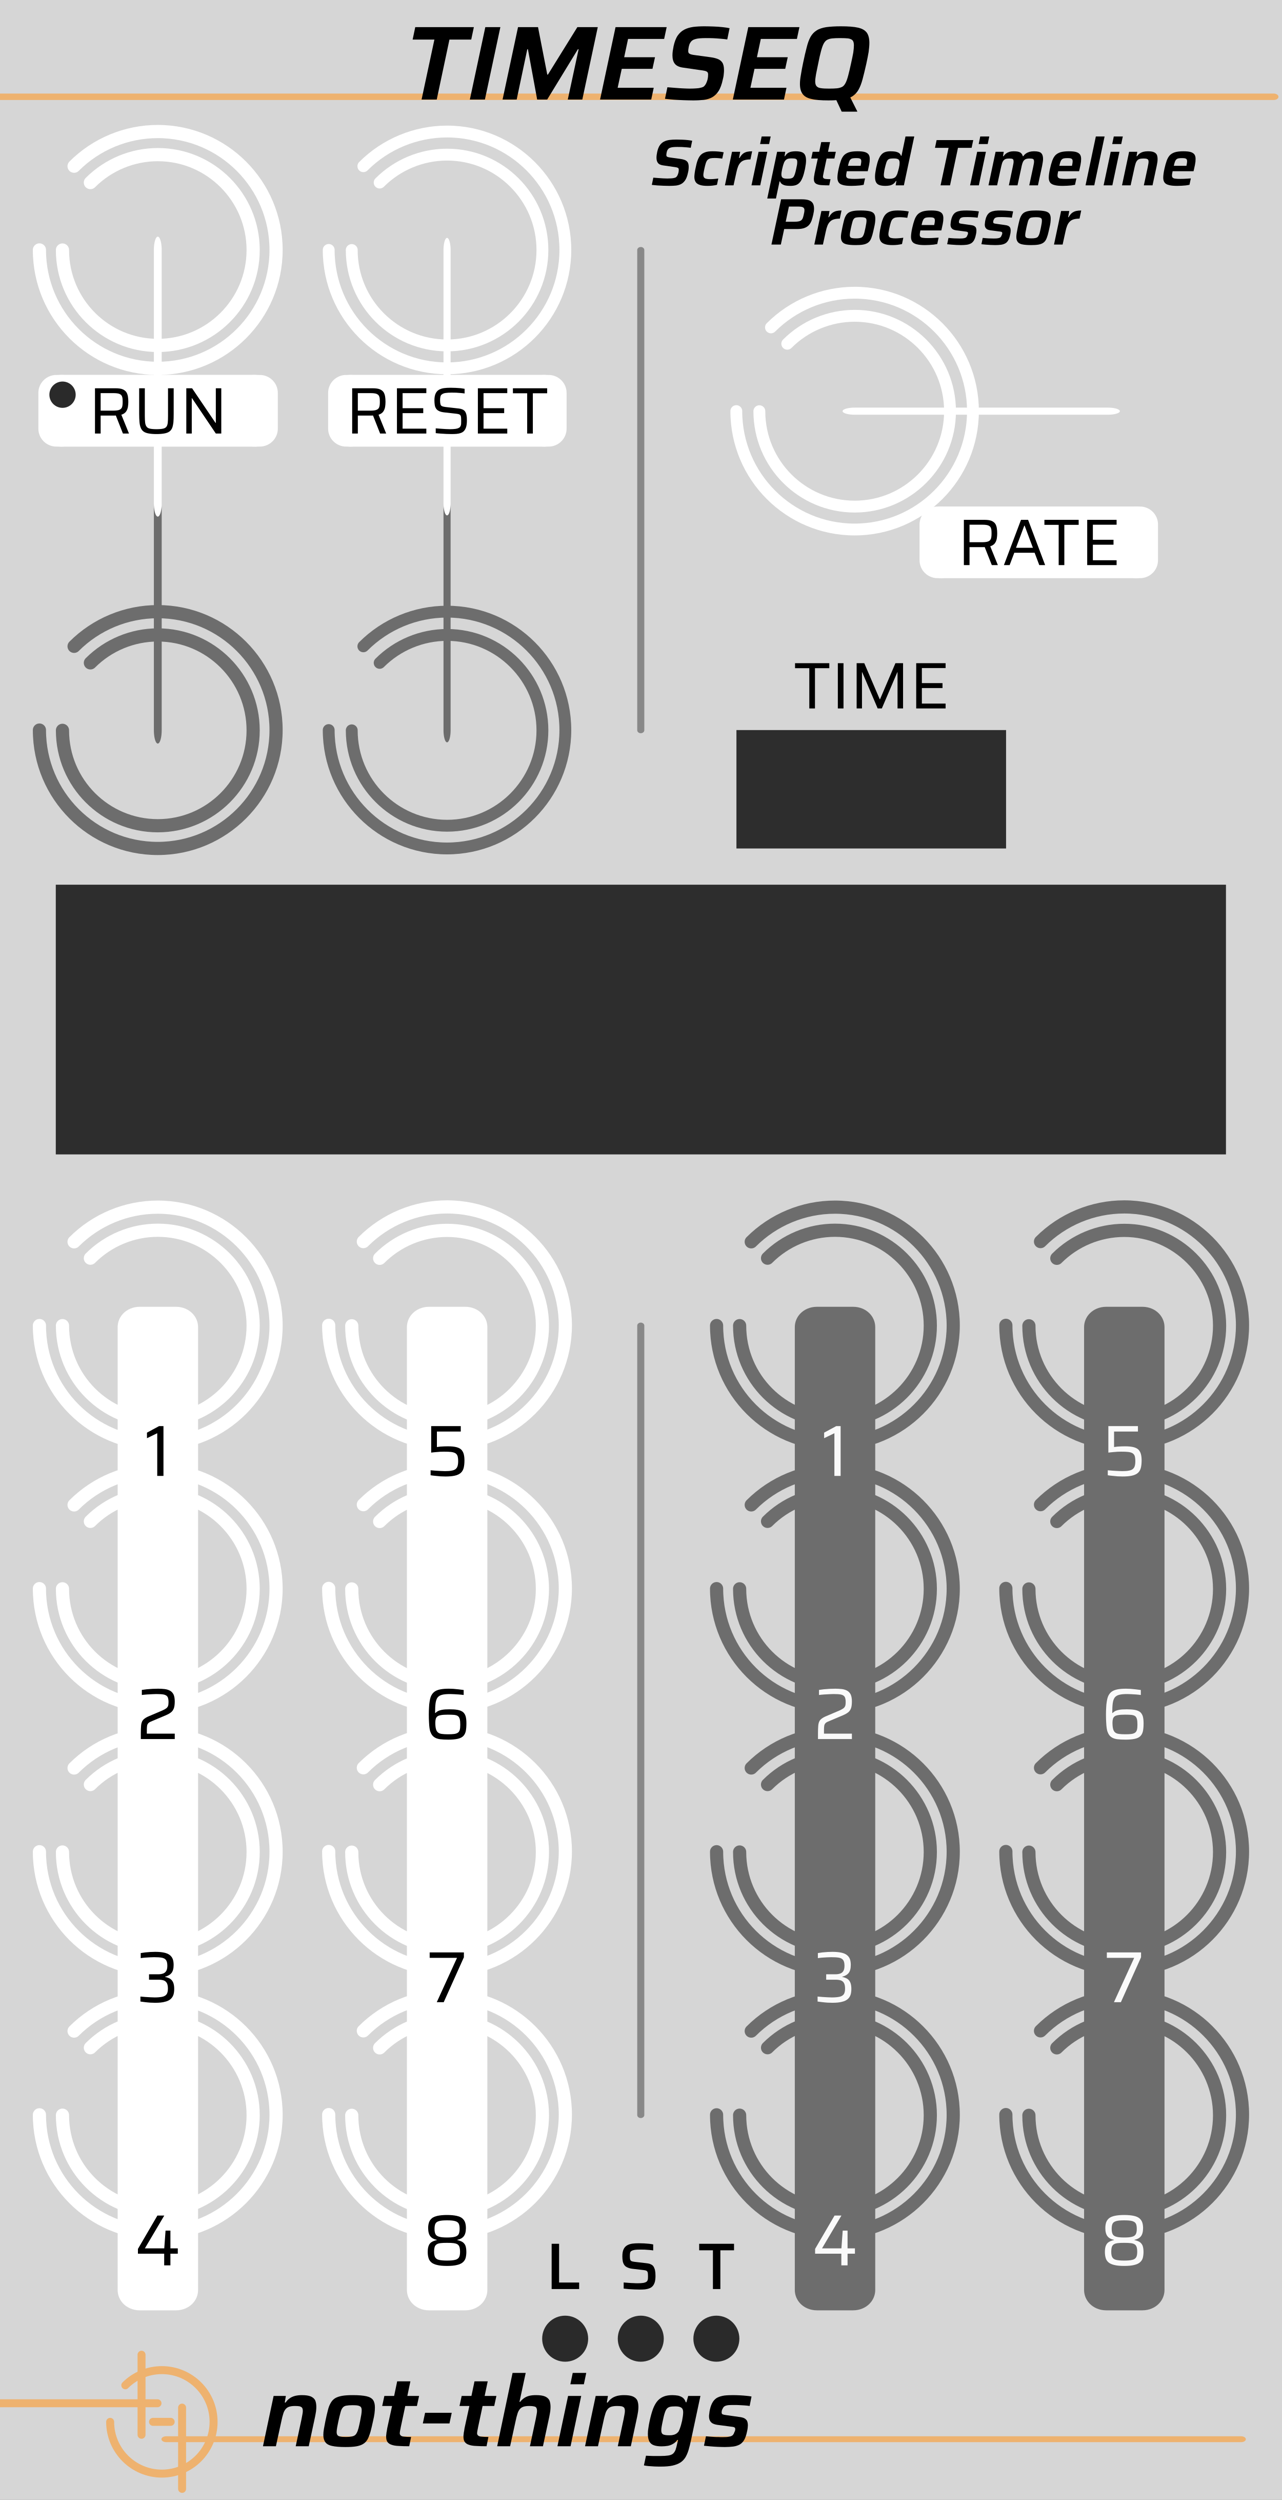 <?xml version="1.0" encoding="UTF-8" standalone="no"?><!DOCTYPE svg PUBLIC "-//W3C//DTD SVG 1.1//EN" "http://www.w3.org/Graphics/SVG/1.1/DTD/svg11.dtd"><svg width="100%" height="100%" viewBox="0 0 195 380" version="1.1" xmlns="http://www.w3.org/2000/svg" xmlns:xlink="http://www.w3.org/1999/xlink" xml:space="preserve" xmlns:serif="http://www.serif.com/" style="fill-rule:evenodd;clip-rule:evenodd;stroke-linecap:round;stroke-linejoin:round;stroke-miterlimit:1.5;"><rect x="0" y="0" width="195" height="380" fill="#808080" stroke="none"/><g id="background" transform="matrix(1.3,0,0,1,0,0)"><rect x="0" y="0" width="150" height="380" style="fill:rgb(214,214,214);"/></g><g id="not-things-lines" serif:id="not-things lines" transform="matrix(0.004,0,0,0.004,-22.267,355.894)"><g><g transform="matrix(1.573,0,0,0.959,4401.35,-101.159)"><path d="M4760,3985L30742.1,3985" style="fill:none;stroke:rgb(238,178,111);stroke-width:233px;"/></g><g transform="matrix(0.971,0,0,0.959,7272.62,-101.159)"><path d="M4410,2560L-1921.67,2560" style="fill:none;stroke:rgb(238,178,111);stroke-width:314.58px;"/></g><g transform="matrix(0.96,0,0,0.96,7473.62,-1632.04)"><path d="M5226.34,4325L5226.34,7541.25" style="fill:none;stroke:rgb(238,178,111);stroke-width:316.04px;"/></g><g transform="matrix(0.959,0,0,0.96,7146.63,-1632.54)"><path d="M3964.79,5400L3964.79,2232.68" style="fill:none;stroke:rgb(238,178,111);stroke-width:316.3px;"/></g><g transform="matrix(0.959,0,0,0.959,7323.91,-101.095)"><path d="M4235,3297L4935,3297" style="fill:none;stroke:rgb(238,178,111);stroke-width:316.5px;"/></g><g transform="matrix(0.951,0,0,0.951,7164.38,-150.825)"><path d="M3330.5,1915.9C3704.78,1541.63 4221.7,1310 4792.3,1310C5933.49,1310 6860,2236.51 6860,3377.7C6860,4518.9 5933.49,5445.4 4792.3,5445.4C3651.1,5445.4 2724.6,4518.9 2724.6,3377.7" style="fill:none;stroke:rgb(238,178,111);stroke-width:319.23px;"/></g></g></g><g transform="matrix(1,0,0,1,26.365,361.618)"><g transform="matrix(15,0,0,15,13.275,10.227)"><path d="M0.024,-0L0.132,-0.51L0.256,-0.51L0.245,-0.443L0.254,-0.443C0.265,-0.46 0.278,-0.474 0.294,-0.485C0.309,-0.496 0.327,-0.504 0.348,-0.51C0.369,-0.515 0.392,-0.518 0.417,-0.518C0.456,-0.518 0.486,-0.514 0.508,-0.505C0.529,-0.496 0.544,-0.483 0.553,-0.466C0.561,-0.448 0.565,-0.425 0.565,-0.398C0.565,-0.386 0.564,-0.371 0.562,-0.354C0.559,-0.336 0.556,-0.317 0.552,-0.298L0.488,-0L0.356,-0L0.415,-0.275C0.418,-0.292 0.421,-0.308 0.424,-0.323C0.427,-0.338 0.428,-0.349 0.428,-0.358C0.428,-0.373 0.425,-0.384 0.42,-0.391C0.414,-0.398 0.405,-0.402 0.394,-0.405C0.383,-0.407 0.367,-0.408 0.348,-0.408C0.323,-0.408 0.303,-0.405 0.288,-0.4C0.272,-0.394 0.26,-0.385 0.251,-0.373C0.242,-0.361 0.234,-0.346 0.229,-0.327C0.223,-0.308 0.217,-0.286 0.212,-0.261L0.155,-0L0.024,-0Z" style="fill-rule:nonzero;"/></g><g transform="matrix(15,0,0,15,22.44,10.227)"><path d="M0.249,0.008C0.191,0.008 0.146,0.004 0.114,-0.003C0.081,-0.01 0.058,-0.023 0.045,-0.042C0.032,-0.06 0.025,-0.084 0.025,-0.115C0.025,-0.133 0.027,-0.153 0.031,-0.176C0.035,-0.199 0.04,-0.225 0.046,-0.255C0.055,-0.298 0.063,-0.334 0.071,-0.364C0.078,-0.394 0.088,-0.419 0.1,-0.439C0.111,-0.459 0.126,-0.475 0.145,-0.487C0.164,-0.498 0.188,-0.506 0.217,-0.511C0.246,-0.516 0.282,-0.518 0.325,-0.518C0.383,-0.518 0.428,-0.514 0.461,-0.507C0.493,-0.5 0.516,-0.487 0.529,-0.469C0.542,-0.45 0.548,-0.425 0.548,-0.394C0.548,-0.376 0.547,-0.356 0.544,-0.333C0.541,-0.31 0.536,-0.284 0.529,-0.255C0.52,-0.212 0.511,-0.176 0.503,-0.146C0.494,-0.116 0.485,-0.091 0.474,-0.071C0.463,-0.051 0.448,-0.035 0.43,-0.024C0.411,-0.012 0.388,-0.004 0.359,0.001C0.329,0.006 0.293,0.008 0.249,0.008ZM0.254,-0.094C0.276,-0.094 0.294,-0.095 0.308,-0.098C0.322,-0.1 0.334,-0.104 0.343,-0.11C0.352,-0.116 0.359,-0.125 0.365,-0.137C0.371,-0.148 0.377,-0.164 0.382,-0.184C0.387,-0.203 0.392,-0.227 0.398,-0.255C0.403,-0.28 0.407,-0.302 0.41,-0.32C0.413,-0.338 0.414,-0.353 0.414,-0.365C0.414,-0.379 0.411,-0.39 0.406,-0.397C0.4,-0.404 0.39,-0.409 0.377,-0.412C0.364,-0.415 0.345,-0.416 0.321,-0.416C0.294,-0.416 0.272,-0.414 0.256,-0.411C0.24,-0.408 0.228,-0.4 0.22,-0.389C0.211,-0.378 0.204,-0.362 0.199,-0.341C0.193,-0.32 0.186,-0.291 0.178,-0.255C0.173,-0.229 0.168,-0.207 0.165,-0.189C0.162,-0.171 0.16,-0.156 0.16,-0.144C0.16,-0.13 0.163,-0.119 0.169,-0.112C0.174,-0.105 0.184,-0.1 0.198,-0.098C0.211,-0.095 0.23,-0.094 0.254,-0.094Z" style="fill-rule:nonzero;"/></g><g transform="matrix(15,0,0,15,31.05,10.227)"><path d="M0.322,-0C0.28,-0 0.244,-0.001 0.215,-0.003C0.186,-0.004 0.162,-0.008 0.143,-0.015C0.124,-0.021 0.11,-0.031 0.101,-0.044C0.092,-0.057 0.088,-0.075 0.088,-0.098C0.088,-0.106 0.088,-0.114 0.09,-0.123C0.09,-0.132 0.092,-0.141 0.094,-0.151C0.095,-0.16 0.097,-0.171 0.099,-0.183L0.148,-0.408L0.048,-0.408L0.07,-0.51L0.169,-0.51L0.2,-0.658L0.334,-0.658L0.303,-0.51L0.422,-0.51L0.4,-0.408L0.282,-0.408L0.236,-0.192C0.235,-0.189 0.234,-0.183 0.233,-0.175C0.231,-0.166 0.229,-0.158 0.228,-0.15C0.227,-0.141 0.226,-0.135 0.226,-0.132C0.226,-0.122 0.23,-0.114 0.237,-0.108C0.244,-0.102 0.255,-0.098 0.272,-0.097C0.289,-0.095 0.312,-0.094 0.341,-0.094L0.322,-0Z" style="fill-rule:nonzero;"/></g><g transform="matrix(15,0,0,15,37.14,10.227)"><path d="M0.054,-0.231L0.077,-0.339L0.347,-0.339L0.324,-0.231L0.054,-0.231Z" style="fill-rule:nonzero;"/></g><g transform="matrix(15,0,0,15,42.81,10.227)"><path d="M0.322,-0C0.28,-0 0.244,-0.001 0.215,-0.003C0.186,-0.004 0.162,-0.008 0.143,-0.015C0.124,-0.021 0.11,-0.031 0.101,-0.044C0.092,-0.057 0.088,-0.075 0.088,-0.098C0.088,-0.106 0.088,-0.114 0.09,-0.123C0.09,-0.132 0.092,-0.141 0.094,-0.151C0.095,-0.16 0.097,-0.171 0.099,-0.183L0.148,-0.408L0.048,-0.408L0.07,-0.51L0.169,-0.51L0.2,-0.658L0.334,-0.658L0.303,-0.51L0.422,-0.51L0.4,-0.408L0.282,-0.408L0.236,-0.192C0.235,-0.189 0.234,-0.183 0.233,-0.175C0.231,-0.166 0.229,-0.158 0.228,-0.15C0.227,-0.141 0.226,-0.135 0.226,-0.132C0.226,-0.122 0.23,-0.114 0.237,-0.108C0.244,-0.102 0.255,-0.098 0.272,-0.097C0.289,-0.095 0.312,-0.094 0.341,-0.094L0.322,-0Z" style="fill-rule:nonzero;"/></g><g transform="matrix(15,0,0,15,48.9,10.227)"><path d="M0.024,-0L0.18,-0.743L0.313,-0.743L0.25,-0.45L0.257,-0.45C0.268,-0.465 0.282,-0.477 0.297,-0.488C0.312,-0.498 0.329,-0.506 0.349,-0.511C0.369,-0.516 0.392,-0.518 0.417,-0.518C0.456,-0.518 0.486,-0.514 0.508,-0.505C0.529,-0.496 0.544,-0.483 0.553,-0.466C0.561,-0.448 0.565,-0.425 0.565,-0.398C0.565,-0.386 0.564,-0.371 0.562,-0.354C0.559,-0.336 0.556,-0.317 0.552,-0.298L0.488,-0L0.356,-0L0.415,-0.275C0.418,-0.292 0.421,-0.308 0.424,-0.323C0.427,-0.338 0.428,-0.349 0.428,-0.358C0.428,-0.38 0.422,-0.394 0.41,-0.4C0.397,-0.405 0.377,-0.408 0.348,-0.408C0.323,-0.408 0.303,-0.405 0.288,-0.4C0.272,-0.394 0.26,-0.385 0.251,-0.373C0.242,-0.361 0.234,-0.346 0.229,-0.327C0.223,-0.308 0.217,-0.286 0.212,-0.261L0.155,-0L0.024,-0Z" style="fill-rule:nonzero;"/></g><g transform="matrix(15,0,0,15,58.065,10.227)"><path d="M0.155,-0.628L0.179,-0.743L0.316,-0.743L0.292,-0.628L0.155,-0.628ZM0.024,-0L0.132,-0.51L0.265,-0.51L0.157,-0L0.024,-0Z" style="fill-rule:nonzero;"/></g><g transform="matrix(15,0,0,15,62.265,10.227)"><path d="M0.024,-0L0.132,-0.51L0.256,-0.51L0.245,-0.443L0.254,-0.443C0.265,-0.46 0.278,-0.474 0.294,-0.485C0.309,-0.496 0.327,-0.504 0.348,-0.51C0.369,-0.515 0.392,-0.518 0.417,-0.518C0.456,-0.518 0.486,-0.514 0.508,-0.505C0.529,-0.496 0.544,-0.483 0.553,-0.466C0.561,-0.448 0.565,-0.425 0.565,-0.398C0.565,-0.386 0.564,-0.371 0.562,-0.354C0.559,-0.336 0.556,-0.317 0.552,-0.298L0.488,-0L0.356,-0L0.415,-0.275C0.418,-0.292 0.421,-0.308 0.424,-0.323C0.427,-0.338 0.428,-0.349 0.428,-0.358C0.428,-0.373 0.425,-0.384 0.42,-0.391C0.414,-0.398 0.405,-0.402 0.394,-0.405C0.383,-0.407 0.367,-0.408 0.348,-0.408C0.323,-0.408 0.303,-0.405 0.288,-0.4C0.272,-0.394 0.26,-0.385 0.251,-0.373C0.242,-0.361 0.234,-0.346 0.229,-0.327C0.223,-0.308 0.217,-0.286 0.212,-0.261L0.155,-0L0.024,-0Z" style="fill-rule:nonzero;"/></g><g transform="matrix(15,0,0,15,71.43,10.227)"><path d="M0.183,0.206C0.162,0.206 0.14,0.206 0.118,0.205C0.096,0.204 0.076,0.202 0.057,0.201C0.038,0.199 0.022,0.197 0.01,0.194L0.031,0.096C0.044,0.097 0.059,0.097 0.076,0.098C0.092,0.099 0.109,0.099 0.126,0.099L0.174,0.099C0.209,0.099 0.236,0.097 0.257,0.094C0.277,0.091 0.293,0.085 0.304,0.076C0.315,0.067 0.324,0.053 0.331,0.036C0.337,0.018 0.343,-0.005 0.349,-0.034C0.35,-0.039 0.352,-0.044 0.353,-0.049C0.354,-0.054 0.355,-0.059 0.356,-0.064L0.349,-0.064C0.336,-0.047 0.322,-0.033 0.305,-0.024C0.288,-0.014 0.27,-0.007 0.251,-0.004C0.232,-0.001 0.211,0.001 0.188,0.001C0.157,0.001 0.131,-0.003 0.111,-0.01C0.09,-0.017 0.075,-0.03 0.065,-0.049C0.055,-0.068 0.05,-0.093 0.05,-0.124C0.05,-0.141 0.051,-0.161 0.055,-0.183C0.058,-0.205 0.062,-0.229 0.068,-0.256C0.079,-0.307 0.091,-0.349 0.104,-0.383C0.117,-0.416 0.133,-0.443 0.151,-0.463C0.169,-0.482 0.19,-0.496 0.214,-0.505C0.238,-0.514 0.266,-0.518 0.299,-0.518C0.318,-0.518 0.337,-0.516 0.356,-0.513C0.374,-0.509 0.39,-0.502 0.404,-0.492C0.418,-0.481 0.428,-0.466 0.434,-0.446L0.441,-0.446L0.459,-0.51L0.583,-0.51L0.487,-0.06C0.479,-0.023 0.471,0.011 0.462,0.04C0.453,0.069 0.442,0.094 0.429,0.115C0.416,0.135 0.399,0.153 0.378,0.166C0.357,0.179 0.331,0.189 0.3,0.196C0.268,0.203 0.229,0.206 0.183,0.206ZM0.268,-0.111C0.283,-0.111 0.296,-0.112 0.307,-0.115C0.318,-0.117 0.327,-0.121 0.336,-0.126C0.344,-0.131 0.351,-0.137 0.357,-0.144C0.362,-0.149 0.366,-0.158 0.371,-0.17C0.376,-0.182 0.38,-0.196 0.385,-0.211C0.389,-0.226 0.393,-0.241 0.397,-0.258C0.4,-0.275 0.403,-0.291 0.405,-0.306C0.407,-0.321 0.408,-0.334 0.408,-0.345C0.408,-0.367 0.402,-0.382 0.389,-0.391C0.376,-0.4 0.357,-0.404 0.33,-0.404C0.308,-0.404 0.29,-0.403 0.276,-0.4C0.262,-0.397 0.251,-0.39 0.243,-0.381C0.234,-0.371 0.227,-0.356 0.221,-0.337C0.214,-0.317 0.208,-0.29 0.201,-0.257C0.196,-0.235 0.193,-0.216 0.19,-0.201C0.187,-0.185 0.186,-0.172 0.186,-0.161C0.186,-0.147 0.189,-0.136 0.194,-0.129C0.199,-0.122 0.208,-0.117 0.221,-0.115C0.233,-0.112 0.249,-0.111 0.268,-0.111Z" style="fill-rule:nonzero;"/></g><g transform="matrix(15,0,0,15,80.49,10.227)"><path d="M0.226,0.008C0.204,0.008 0.18,0.007 0.154,0.006C0.128,0.005 0.103,0.003 0.079,0.001C0.055,-0.001 0.034,-0.003 0.015,-0.005L0.035,-0.101C0.05,-0.1 0.064,-0.098 0.079,-0.097C0.094,-0.096 0.108,-0.095 0.122,-0.094C0.136,-0.093 0.15,-0.093 0.163,-0.093C0.176,-0.092 0.19,-0.092 0.203,-0.092C0.232,-0.092 0.254,-0.093 0.27,-0.097C0.286,-0.099 0.298,-0.105 0.306,-0.112C0.313,-0.119 0.319,-0.129 0.323,-0.142C0.326,-0.147 0.328,-0.153 0.33,-0.158C0.331,-0.163 0.332,-0.168 0.332,-0.173C0.332,-0.183 0.328,-0.19 0.32,-0.193C0.312,-0.196 0.298,-0.198 0.279,-0.2L0.149,-0.217C0.118,-0.222 0.097,-0.231 0.085,-0.246C0.072,-0.26 0.066,-0.279 0.066,-0.304C0.066,-0.311 0.067,-0.32 0.069,-0.333C0.07,-0.345 0.072,-0.358 0.075,-0.371C0.082,-0.404 0.093,-0.431 0.106,-0.451C0.119,-0.471 0.136,-0.486 0.155,-0.495C0.174,-0.504 0.197,-0.51 0.223,-0.514C0.249,-0.517 0.279,-0.518 0.312,-0.518C0.333,-0.518 0.356,-0.517 0.379,-0.516C0.402,-0.515 0.424,-0.513 0.445,-0.511C0.466,-0.509 0.483,-0.507 0.497,-0.504L0.478,-0.408C0.46,-0.411 0.442,-0.413 0.424,-0.414C0.406,-0.415 0.389,-0.416 0.372,-0.417C0.355,-0.418 0.339,-0.418 0.324,-0.418C0.303,-0.418 0.285,-0.418 0.269,-0.417C0.253,-0.416 0.24,-0.413 0.229,-0.408C0.218,-0.403 0.21,-0.394 0.205,-0.382C0.202,-0.377 0.199,-0.372 0.197,-0.365C0.195,-0.358 0.194,-0.351 0.194,-0.342C0.194,-0.332 0.198,-0.326 0.205,-0.323C0.212,-0.32 0.225,-0.317 0.244,-0.315L0.371,-0.297C0.39,-0.295 0.406,-0.291 0.419,-0.286C0.432,-0.28 0.443,-0.271 0.45,-0.26C0.456,-0.249 0.46,-0.232 0.46,-0.211C0.46,-0.204 0.459,-0.195 0.458,-0.184C0.457,-0.173 0.454,-0.16 0.451,-0.147C0.444,-0.112 0.434,-0.084 0.422,-0.063C0.409,-0.042 0.394,-0.027 0.376,-0.017C0.357,-0.007 0.336,-0 0.311,0.003C0.286,0.006 0.258,0.008 0.226,0.008Z" style="fill-rule:nonzero;"/></g></g><g id="output" transform="matrix(1,0,0,1,17.5,-10)"><g id="controls-background" serif:id="controls background" transform="matrix(1,0,0,1,112,0)"><g transform="matrix(0.782,0,0,0.446,20.859,199.497)"><path d="M33.447,27.445L33.447,355.584C33.447,358.984 31.87,361.744 29.928,361.744L22.891,361.744C20.949,361.744 19.373,358.984 19.373,355.584L19.373,27.445C19.373,24.045 20.949,21.285 22.891,21.285L29.928,21.285C31.87,21.285 33.447,24.045 33.447,27.445Z" style="fill:rgb(109,109,109);stroke:rgb(109,109,109);stroke-width:1.57px;"/></g><g transform="matrix(0.782,0,0,0.446,-23.141,199.497)"><path d="M33.447,27.445L33.447,355.584C33.447,358.984 31.87,361.744 29.928,361.744L22.891,361.744C20.949,361.744 19.373,358.984 19.373,355.584L19.373,27.445C19.373,24.045 20.949,21.285 22.891,21.285L29.928,21.285C31.87,21.285 33.447,24.045 33.447,27.445Z" style="fill:rgb(109,109,109);stroke:rgb(109,109,109);stroke-width:1.57px;"/></g><g transform="matrix(1,0,0,1,15,0)"><g id="in-8" transform="matrix(1.565,0,0,1.565,-14.978,-168.587)"><path d="M15,319.5C15,325.851 20.149,331 26.5,331C32.847,331 38,325.847 38,319.5C38,313.153 32.847,308 26.5,308C23.45,308 20.525,309.212 18.368,311.368C20.525,309.212 23.45,308 26.5,308C32.847,308 38,313.153 38,319.5C38,325.847 32.847,331 26.5,331C20.149,331 15,325.851 15,319.5Z" style="fill:none;stroke:rgb(109,109,109);stroke-width:1.28px;stroke-linecap:butt;stroke-miterlimit:2;"/></g><g id="in-7" transform="matrix(1.565,0,0,1.565,-14.978,-145.978)"><path d="M15,279.5C15,285.851 20.149,291 26.5,291C32.847,291 38,285.847 38,279.5C38,273.153 32.847,268 26.5,268C23.45,268 20.525,269.212 18.368,271.368C20.525,269.212 23.45,268 26.5,268C32.847,268 38,273.153 38,279.5C38,285.847 32.847,291 26.5,291C20.149,291 15,285.851 15,279.5Z" style="fill:none;stroke:rgb(109,109,109);stroke-width:1.28px;stroke-linecap:butt;stroke-miterlimit:2;"/></g><g id="in-6" transform="matrix(1.565,0,0,1.565,-14.978,-123.37)"><path d="M15,239.5C15,245.851 20.149,251 26.5,251C32.847,251 38,245.847 38,239.5C38,233.153 32.847,228 26.5,228C23.45,228 20.525,229.212 18.368,231.368C20.525,229.212 23.45,228 26.5,228C32.847,228 38,233.153 38,239.5C38,245.847 32.847,251 26.5,251C20.149,251 15,245.851 15,239.5Z" style="fill:none;stroke:rgb(109,109,109);stroke-width:1.28px;stroke-linecap:butt;stroke-miterlimit:2;"/></g><g id="in-5" transform="matrix(1.565,0,0,1.565,-14.978,-100.761)"><path d="M15,199.5C15,205.851 20.149,211 26.5,211C32.847,211 38,205.847 38,199.5C38,193.153 32.847,188 26.5,188C23.45,188 20.525,189.212 18.368,191.368C20.525,189.212 23.45,188 26.5,188C32.847,188 38,193.153 38,199.5C38,205.847 32.847,211 26.5,211C20.149,211 15,205.851 15,199.5Z" style="fill:none;stroke:rgb(109,109,109);stroke-width:1.28px;stroke-linecap:butt;stroke-miterlimit:2;"/></g><g id="in-81" serif:id="in-8" transform="matrix(1.261,0,0,1.261,-6.913,-71.348)"><path d="M15,319.5C15,325.851 20.149,331 26.5,331C32.847,331 38,325.847 38,319.5C38,313.153 32.847,308 26.5,308C23.45,308 20.525,309.212 18.368,311.368C20.525,309.212 23.45,308 26.5,308C32.847,308 38,313.153 38,319.5C38,325.847 32.847,331 26.5,331C20.149,331 15,325.851 15,319.5Z" style="fill:none;stroke:rgb(109,109,109);stroke-width:1.59px;stroke-linecap:butt;stroke-miterlimit:2;"/></g><g id="in-71" serif:id="in-7" transform="matrix(1.261,0,0,1.261,-6.913,-60.913)"><path d="M15,279.5C15,285.851 20.149,291 26.5,291C32.847,291 38,285.847 38,279.5C38,273.153 32.847,268 26.5,268C23.45,268 20.525,269.212 18.368,271.368C20.525,269.212 23.45,268 26.5,268C32.847,268 38,273.153 38,279.5C38,285.847 32.847,291 26.5,291C20.149,291 15,285.851 15,279.5Z" style="fill:none;stroke:rgb(109,109,109);stroke-width:1.59px;stroke-linecap:butt;stroke-miterlimit:2;"/></g><g id="in-61" serif:id="in-6" transform="matrix(1.261,0,0,1.261,-6.913,-50.478)"><path d="M15,239.5C15,245.851 20.149,251 26.5,251C32.847,251 38,245.847 38,239.5C38,233.153 32.847,228 26.5,228C23.45,228 20.525,229.212 18.368,231.368C20.525,229.212 23.45,228 26.5,228C32.847,228 38,233.153 38,239.5C38,245.847 32.847,251 26.5,251C20.149,251 15,245.851 15,239.5Z" style="fill:none;stroke:rgb(109,109,109);stroke-width:1.59px;stroke-linecap:butt;stroke-miterlimit:2;"/></g><g id="in-51" serif:id="in-5" transform="matrix(1.261,0,0,1.261,-6.913,-40.044)"><path d="M15,199.5C15,205.851 20.149,211 26.5,211C32.847,211 38,205.847 38,199.5C38,193.153 32.847,188 26.5,188C23.45,188 20.525,189.212 18.368,191.368C20.525,189.212 23.45,188 26.5,188C32.847,188 38,193.153 38,199.5C38,205.847 32.847,211 26.5,211C20.149,211 15,205.851 15,199.5Z" style="fill:none;stroke:rgb(109,109,109);stroke-width:1.59px;stroke-linecap:butt;stroke-miterlimit:2;"/></g></g><g transform="matrix(1,0,0,1,-29,160)"><g id="in-4" transform="matrix(1.565,0,0,1.565,-14.978,-78.152)"><path d="M15,159.5C15,165.851 20.149,171 26.5,171C32.847,171 38,165.847 38,159.5C38,153.153 32.847,148 26.5,148C23.45,148 20.525,149.212 18.368,151.368C20.525,149.212 23.45,148 26.5,148C32.847,148 38,153.153 38,159.5C38,165.847 32.847,171 26.5,171C20.149,171 15,165.851 15,159.5Z" style="fill:none;stroke:rgb(109,109,109);stroke-width:1.28px;stroke-linecap:butt;stroke-miterlimit:2;"/></g><g id="in-3" transform="matrix(1.565,0,0,1.565,-14.978,-55.544)"><path d="M15,119.5C15,125.851 20.149,131 26.5,131C32.847,131 38,125.847 38,119.5C38,113.153 32.847,108 26.5,108C23.45,108 20.525,109.212 18.368,111.368C20.525,109.212 23.45,108 26.5,108C32.847,108 38,113.153 38,119.5C38,125.847 32.847,131 26.5,131C20.149,131 15,125.851 15,119.5Z" style="fill:none;stroke:rgb(109,109,109);stroke-width:1.28px;stroke-linecap:butt;stroke-miterlimit:2;"/></g><g id="in-2" transform="matrix(1.565,0,0,1.565,-14.978,-32.935)"><path d="M15,79.5C15,85.851 20.149,91 26.5,91C32.847,91 38,85.847 38,79.5C38,73.153 32.847,68 26.5,68C23.45,68 20.525,69.212 18.368,71.368C20.525,69.212 23.45,68 26.5,68C32.847,68 38,73.153 38,79.5C38,85.847 32.847,91 26.5,91C20.149,91 15,85.851 15,79.5Z" style="fill:none;stroke:rgb(109,109,109);stroke-width:1.28px;stroke-linecap:butt;stroke-miterlimit:2;"/></g><g id="in-1" transform="matrix(1.565,0,0,1.565,-14.978,-10.326)"><path d="M15,39.5C15,45.851 20.149,51 26.5,51C32.847,51 38,45.847 38,39.5C38,33.153 32.847,28 26.5,28C23.45,28 20.525,29.212 18.368,31.368C20.525,29.212 23.45,28 26.5,28C32.847,28 38,33.153 38,39.5C38,45.847 32.847,51 26.5,51C20.149,51 15,45.851 15,39.5Z" style="fill:none;stroke:rgb(109,109,109);stroke-width:1.28px;stroke-linecap:butt;stroke-miterlimit:2;"/></g><g id="in-41" serif:id="in-4" transform="matrix(1.261,0,0,1.261,-6.913,-29.609)"><path d="M15,159.5C15,165.851 20.149,171 26.5,171C32.847,171 38,165.847 38,159.5C38,153.153 32.847,148 26.5,148C23.45,148 20.525,149.212 18.368,151.368C20.525,149.212 23.45,148 26.5,148C32.847,148 38,153.153 38,159.5C38,165.847 32.847,171 26.5,171C20.149,171 15,165.851 15,159.5Z" style="fill:none;stroke:rgb(109,109,109);stroke-width:1.59px;stroke-linecap:butt;stroke-miterlimit:2;"/></g><g id="in-31" serif:id="in-3" transform="matrix(1.261,0,0,1.261,-6.913,-19.174)"><path d="M15,119.5C15,125.851 20.149,131 26.5,131C32.847,131 38,125.847 38,119.5C38,113.153 32.847,108 26.5,108C23.45,108 20.525,109.212 18.368,111.368C20.525,109.212 23.45,108 26.5,108C32.847,108 38,113.153 38,119.5C38,125.847 32.847,131 26.5,131C20.149,131 15,125.851 15,119.5Z" style="fill:none;stroke:rgb(109,109,109);stroke-width:1.59px;stroke-linecap:butt;stroke-miterlimit:2;"/></g><g id="in-21" serif:id="in-2" transform="matrix(1.261,0,0,1.261,-6.913,-8.739)"><path d="M15,79.5C15,85.851 20.149,91 26.5,91C32.847,91 38,85.847 38,79.5C38,73.153 32.847,68 26.5,68C23.45,68 20.525,69.212 18.368,71.368C20.525,69.212 23.45,68 26.5,68C32.847,68 38,73.153 38,79.5C38,85.847 32.847,91 26.5,91C20.149,91 15,85.851 15,79.5Z" style="fill:none;stroke:rgb(109,109,109);stroke-width:1.59px;stroke-linecap:butt;stroke-miterlimit:2;"/></g><g id="in-11" serif:id="in-1" transform="matrix(1.261,0,0,1.261,-6.913,1.696)"><path d="M15,39.5C15,45.851 20.149,51 26.5,51C32.847,51 38,45.847 38,39.5C38,33.153 32.847,28 26.5,28C23.45,28 20.525,29.212 18.368,31.368C20.525,29.212 23.45,28 26.5,28C32.847,28 38,33.153 38,39.5C38,45.847 32.847,51 26.5,51C20.149,51 15,45.851 15,39.5Z" style="fill:none;stroke:rgb(109,109,109);stroke-width:1.59px;stroke-linecap:butt;stroke-miterlimit:2;"/></g></g></g><g id="text" transform="matrix(1,0,0,1,57.469,15)"><g transform="matrix(1,0,0,1,96.034,339.348)"><g transform="matrix(11,0,0,11,-3.756,0)"><path d="M0.341,0.008C0.285,0.008 0.239,0.004 0.204,-0.005C0.169,-0.013 0.142,-0.025 0.123,-0.042C0.104,-0.058 0.092,-0.078 0.085,-0.102C0.078,-0.125 0.074,-0.153 0.074,-0.184C0.074,-0.223 0.079,-0.254 0.089,-0.276C0.098,-0.297 0.112,-0.313 0.131,-0.324C0.15,-0.335 0.172,-0.343 0.199,-0.349L0.199,-0.353C0.158,-0.361 0.128,-0.378 0.109,-0.403C0.09,-0.428 0.08,-0.465 0.08,-0.515C0.08,-0.546 0.084,-0.572 0.092,-0.595C0.1,-0.618 0.114,-0.636 0.133,-0.652C0.152,-0.667 0.179,-0.678 0.213,-0.685C0.247,-0.692 0.29,-0.696 0.341,-0.696C0.392,-0.696 0.435,-0.692 0.469,-0.685C0.503,-0.678 0.53,-0.667 0.549,-0.652C0.568,-0.636 0.582,-0.618 0.59,-0.595C0.598,-0.572 0.602,-0.546 0.602,-0.515C0.602,-0.465 0.592,-0.428 0.573,-0.403C0.554,-0.378 0.524,-0.361 0.483,-0.353L0.483,-0.349C0.51,-0.343 0.533,-0.335 0.552,-0.324C0.57,-0.313 0.584,-0.297 0.594,-0.276C0.603,-0.254 0.608,-0.223 0.608,-0.184C0.608,-0.153 0.604,-0.125 0.598,-0.102C0.591,-0.078 0.578,-0.058 0.559,-0.042C0.54,-0.025 0.513,-0.013 0.478,-0.005C0.443,0.004 0.398,0.008 0.341,0.008ZM0.341,-0.066C0.387,-0.066 0.423,-0.069 0.449,-0.075C0.475,-0.08 0.494,-0.092 0.505,-0.109C0.516,-0.126 0.521,-0.152 0.521,-0.187C0.521,-0.214 0.518,-0.236 0.513,-0.253C0.508,-0.269 0.499,-0.281 0.486,-0.29C0.472,-0.299 0.454,-0.304 0.431,-0.307C0.408,-0.31 0.378,-0.311 0.341,-0.311C0.304,-0.311 0.274,-0.31 0.251,-0.307C0.228,-0.304 0.21,-0.299 0.197,-0.29C0.184,-0.281 0.174,-0.269 0.17,-0.253C0.165,-0.236 0.162,-0.214 0.162,-0.187C0.162,-0.152 0.167,-0.126 0.178,-0.109C0.189,-0.092 0.207,-0.08 0.233,-0.075C0.259,-0.069 0.295,-0.066 0.341,-0.066ZM0.341,-0.385C0.388,-0.385 0.424,-0.388 0.449,-0.395C0.474,-0.401 0.491,-0.413 0.501,-0.43C0.51,-0.447 0.515,-0.471 0.515,-0.503C0.515,-0.535 0.511,-0.56 0.502,-0.577C0.493,-0.594 0.475,-0.605 0.451,-0.612C0.426,-0.619 0.389,-0.622 0.341,-0.622C0.293,-0.622 0.257,-0.619 0.232,-0.612C0.207,-0.605 0.19,-0.594 0.181,-0.577C0.172,-0.56 0.168,-0.535 0.168,-0.503C0.168,-0.471 0.173,-0.447 0.182,-0.43C0.191,-0.413 0.209,-0.401 0.234,-0.395C0.259,-0.388 0.294,-0.385 0.341,-0.385Z" style="fill:rgb(250,250,250);fill-rule:nonzero;"/></g></g><g transform="matrix(1,0,0,1,96.034,299.348)"><g transform="matrix(11,0,0,11,-3.096,0)"><path d="M0.139,-0L0.419,-0.613L0.041,-0.613L0.041,-0.688L0.514,-0.688L0.514,-0.621L0.235,-0L0.139,-0Z" style="fill:rgb(250,250,250);fill-rule:nonzero;"/></g></g><g transform="matrix(1,0,0,1,96.034,259.348)"><g transform="matrix(11,0,0,11,-3.614,0)"><path d="M0.347,0.008C0.301,0.008 0.262,0.006 0.23,0.002C0.197,-0.003 0.17,-0.012 0.15,-0.027C0.129,-0.041 0.112,-0.063 0.101,-0.093C0.094,-0.108 0.089,-0.127 0.086,-0.15C0.083,-0.173 0.08,-0.2 0.079,-0.231C0.077,-0.262 0.076,-0.297 0.076,-0.337C0.076,-0.374 0.077,-0.407 0.079,-0.437C0.08,-0.467 0.083,-0.494 0.087,-0.517C0.09,-0.54 0.095,-0.561 0.101,-0.579C0.112,-0.61 0.129,-0.634 0.15,-0.651C0.171,-0.668 0.199,-0.679 0.232,-0.686C0.265,-0.693 0.306,-0.696 0.354,-0.696C0.371,-0.696 0.392,-0.695 0.415,-0.694C0.438,-0.692 0.462,-0.69 0.487,-0.687C0.511,-0.684 0.535,-0.681 0.558,-0.678L0.558,-0.609C0.537,-0.612 0.516,-0.614 0.493,-0.616C0.47,-0.617 0.448,-0.619 0.427,-0.62C0.405,-0.621 0.387,-0.622 0.372,-0.622C0.325,-0.622 0.288,-0.619 0.261,-0.612C0.233,-0.605 0.212,-0.593 0.198,-0.575C0.184,-0.557 0.175,-0.531 0.17,-0.497C0.165,-0.462 0.163,-0.417 0.163,-0.361L0.169,-0.361C0.176,-0.369 0.187,-0.377 0.2,-0.385C0.213,-0.392 0.233,-0.399 0.259,-0.404C0.284,-0.409 0.319,-0.411 0.362,-0.411C0.404,-0.411 0.44,-0.409 0.47,-0.404C0.5,-0.399 0.524,-0.39 0.543,-0.377C0.562,-0.364 0.575,-0.344 0.584,-0.319C0.592,-0.294 0.596,-0.26 0.596,-0.218C0.596,-0.174 0.593,-0.137 0.587,-0.108C0.58,-0.079 0.568,-0.056 0.55,-0.039C0.532,-0.022 0.507,-0.01 0.474,-0.003C0.441,0.004 0.399,0.008 0.347,0.008ZM0.339,-0.066C0.374,-0.066 0.402,-0.067 0.425,-0.07C0.448,-0.073 0.465,-0.079 0.478,-0.088C0.491,-0.097 0.499,-0.11 0.504,-0.127C0.509,-0.144 0.511,-0.168 0.511,-0.199C0.511,-0.231 0.509,-0.256 0.504,-0.275C0.499,-0.294 0.491,-0.308 0.479,-0.317C0.467,-0.326 0.45,-0.331 0.427,-0.334C0.404,-0.336 0.375,-0.337 0.339,-0.337C0.3,-0.337 0.268,-0.335 0.245,-0.331C0.222,-0.327 0.204,-0.321 0.194,-0.312C0.183,-0.303 0.175,-0.291 0.172,-0.277C0.168,-0.263 0.166,-0.246 0.166,-0.226C0.166,-0.189 0.169,-0.16 0.175,-0.139C0.18,-0.118 0.19,-0.102 0.203,-0.091C0.216,-0.08 0.233,-0.074 0.255,-0.071C0.277,-0.068 0.305,-0.066 0.339,-0.066Z" style="fill:rgb(250,250,250);fill-rule:nonzero;"/></g></g><g transform="matrix(1,0,0,1,96.034,219.348)"><g transform="matrix(11,0,0,11,-3.405,0)"><path d="M0.287,0.008C0.266,0.008 0.244,0.007 0.219,0.006C0.194,0.004 0.17,0.002 0.146,-0.001C0.122,-0.003 0.101,-0.006 0.082,-0.009L0.082,-0.078C0.105,-0.076 0.129,-0.074 0.154,-0.072C0.179,-0.07 0.202,-0.069 0.224,-0.068C0.246,-0.067 0.265,-0.066 0.281,-0.066C0.318,-0.066 0.349,-0.068 0.373,-0.073C0.396,-0.077 0.415,-0.084 0.428,-0.095C0.44,-0.105 0.45,-0.119 0.455,-0.137C0.46,-0.154 0.463,-0.176 0.463,-0.203C0.463,-0.232 0.46,-0.256 0.455,-0.274C0.449,-0.291 0.439,-0.304 0.425,-0.313C0.41,-0.322 0.39,-0.328 0.365,-0.331C0.34,-0.334 0.307,-0.335 0.267,-0.335C0.254,-0.335 0.237,-0.335 0.218,-0.334C0.198,-0.333 0.177,-0.331 0.155,-0.329C0.133,-0.327 0.111,-0.325 0.09,-0.322L0.09,-0.688L0.499,-0.688L0.499,-0.613L0.169,-0.613L0.169,-0.399C0.182,-0.401 0.198,-0.403 0.216,-0.405C0.233,-0.406 0.251,-0.407 0.27,-0.408C0.288,-0.409 0.305,-0.409 0.321,-0.409C0.37,-0.409 0.41,-0.405 0.44,-0.397C0.47,-0.389 0.493,-0.377 0.509,-0.36C0.524,-0.343 0.535,-0.322 0.541,-0.298C0.547,-0.273 0.55,-0.245 0.55,-0.213C0.55,-0.172 0.546,-0.138 0.539,-0.11C0.531,-0.081 0.518,-0.059 0.499,-0.042C0.48,-0.025 0.453,-0.012 0.419,-0.004C0.385,0.004 0.341,0.008 0.287,0.008Z" style="fill:rgb(250,250,250);fill-rule:nonzero;"/></g></g><g transform="matrix(1,0,0,1,52.036,339.348)"><g transform="matrix(11,0,0,11,-3.531,0)"><path d="M0.409,-0L0.409,-0.161L0.046,-0.161L0.046,-0.227L0.315,-0.688L0.41,-0.688L0.142,-0.235L0.41,-0.235L0.428,-0.48L0.495,-0.48L0.495,-0.235L0.597,-0.235L0.597,-0.161L0.495,-0.161L0.495,-0L0.409,-0Z" style="fill:rgb(250,250,250);fill-rule:nonzero;"/></g></g><g transform="matrix(1,0,0,1,52.036,299.348)"><g transform="matrix(11,0,0,11,-3.305,0)"><path d="M0.264,0.008C0.243,0.008 0.221,0.007 0.196,0.006C0.171,0.004 0.146,0.002 0.123,-0.001C0.099,-0.004 0.078,-0.006 0.06,-0.009L0.06,-0.078C0.083,-0.076 0.106,-0.074 0.131,-0.072C0.156,-0.07 0.179,-0.069 0.201,-0.068C0.223,-0.067 0.242,-0.066 0.258,-0.066C0.297,-0.066 0.331,-0.069 0.358,-0.074C0.385,-0.079 0.406,-0.09 0.42,-0.107C0.433,-0.124 0.44,-0.15 0.44,-0.187C0.44,-0.218 0.436,-0.242 0.427,-0.261C0.418,-0.279 0.404,-0.292 0.385,-0.3C0.366,-0.307 0.34,-0.311 0.308,-0.311L0.179,-0.311L0.179,-0.386L0.308,-0.386C0.331,-0.386 0.351,-0.389 0.37,-0.395C0.389,-0.401 0.404,-0.412 0.415,-0.429C0.426,-0.446 0.432,-0.47 0.432,-0.503C0.432,-0.539 0.426,-0.565 0.414,-0.582C0.402,-0.599 0.383,-0.61 0.356,-0.615C0.329,-0.62 0.293,-0.622 0.248,-0.622C0.23,-0.622 0.21,-0.621 0.188,-0.62C0.166,-0.619 0.144,-0.617 0.123,-0.616C0.101,-0.614 0.081,-0.612 0.064,-0.609L0.064,-0.679C0.082,-0.682 0.103,-0.685 0.126,-0.688C0.149,-0.69 0.173,-0.692 0.198,-0.694C0.223,-0.695 0.245,-0.696 0.265,-0.696C0.314,-0.696 0.354,-0.692 0.387,-0.685C0.42,-0.678 0.446,-0.667 0.465,-0.652C0.484,-0.637 0.498,-0.619 0.507,-0.596C0.515,-0.573 0.519,-0.546 0.519,-0.515C0.519,-0.465 0.509,-0.428 0.489,-0.403C0.468,-0.378 0.439,-0.362 0.402,-0.353L0.402,-0.349C0.427,-0.344 0.449,-0.336 0.468,-0.325C0.487,-0.314 0.501,-0.297 0.512,-0.274C0.522,-0.251 0.527,-0.221 0.527,-0.184C0.527,-0.155 0.524,-0.128 0.517,-0.105C0.509,-0.081 0.497,-0.061 0.478,-0.044C0.459,-0.027 0.433,-0.014 0.399,-0.006C0.364,0.004 0.319,0.008 0.264,0.008Z" style="fill:rgb(250,250,250);fill-rule:nonzero;"/></g></g><g transform="matrix(1,0,0,1,52.036,259.348)"><g transform="matrix(11,0,0,11,-3.355,0)"><path d="M0.07,-0L0.07,-0.08C0.07,-0.118 0.071,-0.15 0.073,-0.176C0.074,-0.201 0.079,-0.222 0.086,-0.239C0.093,-0.256 0.105,-0.27 0.121,-0.282C0.136,-0.294 0.158,-0.306 0.187,-0.318L0.368,-0.395C0.392,-0.406 0.41,-0.416 0.422,-0.425C0.434,-0.434 0.442,-0.446 0.447,-0.459C0.451,-0.472 0.453,-0.49 0.453,-0.512C0.453,-0.544 0.448,-0.568 0.439,-0.584C0.429,-0.599 0.412,-0.61 0.388,-0.615C0.363,-0.62 0.329,-0.622 0.284,-0.622C0.268,-0.622 0.249,-0.621 0.226,-0.62C0.203,-0.619 0.179,-0.617 0.154,-0.616C0.129,-0.614 0.106,-0.612 0.084,-0.609L0.084,-0.679C0.103,-0.682 0.126,-0.685 0.152,-0.688C0.177,-0.69 0.204,-0.692 0.232,-0.694C0.259,-0.695 0.285,-0.696 0.31,-0.696C0.342,-0.696 0.372,-0.694 0.399,-0.691C0.426,-0.688 0.451,-0.68 0.472,-0.669C0.493,-0.658 0.51,-0.64 0.522,-0.617C0.533,-0.593 0.539,-0.561 0.539,-0.521C0.539,-0.481 0.535,-0.449 0.527,-0.426C0.518,-0.402 0.505,-0.383 0.487,-0.369C0.468,-0.354 0.444,-0.341 0.414,-0.328L0.208,-0.241C0.191,-0.234 0.178,-0.225 0.171,-0.216C0.163,-0.207 0.158,-0.195 0.156,-0.18C0.154,-0.165 0.153,-0.145 0.153,-0.122L0.153,-0.075L0.539,-0.075L0.539,-0L0.07,-0Z" style="fill:rgb(250,250,250);fill-rule:nonzero;"/></g></g><g transform="matrix(1,0,0,1,52.036,219.348)"><g transform="matrix(11,0,0,11,-2.068,0)"><path d="M0.18,-0L0.18,-0.59L0.038,-0.521L0.038,-0.598L0.205,-0.688L0.266,-0.688L0.266,-0L0.18,-0Z" style="fill:rgb(250,250,250);fill-rule:nonzero;"/></g></g></g></g><g id="input" transform="matrix(1,0,0,1,-2.5,-10)"><g id="controls-background1" serif:id="controls background"><g transform="matrix(0.782,0,0,0.446,49.859,199.497)"><path d="M33.447,27.445L33.447,355.584C33.447,358.984 31.87,361.744 29.928,361.744L22.891,361.744C20.949,361.744 19.373,358.984 19.373,355.584L19.373,27.445C19.373,24.045 20.949,21.285 22.891,21.285L29.928,21.285C31.87,21.285 33.447,24.045 33.447,27.445Z" style="fill:white;stroke:white;stroke-width:1.57px;"/></g><g transform="matrix(0.782,0,0,0.446,5.859,199.497)"><path d="M33.447,27.445L33.447,355.584C33.447,358.984 31.87,361.744 29.928,361.744L22.891,361.744C20.949,361.744 19.373,358.984 19.373,355.584L19.373,27.445C19.373,24.045 20.949,21.285 22.891,21.285L29.928,21.285C31.87,21.285 33.447,24.045 33.447,27.445Z" style="fill:white;stroke:white;stroke-width:1.57px;"/></g><g transform="matrix(1,0,0,1,44,0)"><g id="in-82" serif:id="in-8" transform="matrix(1.565,0,0,1.565,-14.978,-168.587)"><path d="M15,319.5C15,325.851 20.149,331 26.5,331C32.847,331 38,325.847 38,319.5C38,313.153 32.847,308 26.5,308C23.45,308 20.525,309.212 18.368,311.368C20.525,309.212 23.45,308 26.5,308C32.847,308 38,313.153 38,319.5C38,325.847 32.847,331 26.5,331C20.149,331 15,325.851 15,319.5Z" style="fill:none;stroke:white;stroke-width:1.28px;stroke-linecap:butt;stroke-miterlimit:2;"/></g><g id="in-72" serif:id="in-7" transform="matrix(1.565,0,0,1.565,-14.978,-145.978)"><path d="M15,279.5C15,285.851 20.149,291 26.5,291C32.847,291 38,285.847 38,279.5C38,273.153 32.847,268 26.5,268C23.45,268 20.525,269.212 18.368,271.368C20.525,269.212 23.45,268 26.5,268C32.847,268 38,273.153 38,279.5C38,285.847 32.847,291 26.5,291C20.149,291 15,285.851 15,279.5Z" style="fill:none;stroke:white;stroke-width:1.28px;stroke-linecap:butt;stroke-miterlimit:2;"/></g><g id="in-62" serif:id="in-6" transform="matrix(1.565,0,0,1.565,-14.978,-123.37)"><path d="M15,239.5C15,245.851 20.149,251 26.5,251C32.847,251 38,245.847 38,239.5C38,233.153 32.847,228 26.5,228C23.45,228 20.525,229.212 18.368,231.368C20.525,229.212 23.45,228 26.5,228C32.847,228 38,233.153 38,239.5C38,245.847 32.847,251 26.5,251C20.149,251 15,245.851 15,239.5Z" style="fill:none;stroke:white;stroke-width:1.28px;stroke-linecap:butt;stroke-miterlimit:2;"/></g><g id="in-52" serif:id="in-5" transform="matrix(1.565,0,0,1.565,-14.978,-100.761)"><path d="M15,199.5C15,205.851 20.149,211 26.5,211C32.847,211 38,205.847 38,199.5C38,193.153 32.847,188 26.5,188C23.45,188 20.525,189.212 18.368,191.368C20.525,189.212 23.45,188 26.5,188C32.847,188 38,193.153 38,199.5C38,205.847 32.847,211 26.5,211C20.149,211 15,205.851 15,199.5Z" style="fill:none;stroke:white;stroke-width:1.28px;stroke-linecap:butt;stroke-miterlimit:2;"/></g><g id="in-83" serif:id="in-8" transform="matrix(1.261,0,0,1.261,-6.913,-71.348)"><path d="M15,319.5C15,325.851 20.149,331 26.5,331C32.847,331 38,325.847 38,319.5C38,313.153 32.847,308 26.5,308C23.45,308 20.525,309.212 18.368,311.368C20.525,309.212 23.45,308 26.5,308C32.847,308 38,313.153 38,319.5C38,325.847 32.847,331 26.5,331C20.149,331 15,325.851 15,319.5Z" style="fill:none;stroke:white;stroke-width:1.59px;stroke-linecap:butt;stroke-miterlimit:2;"/></g><g id="in-73" serif:id="in-7" transform="matrix(1.261,0,0,1.261,-6.913,-60.913)"><path d="M15,279.5C15,285.851 20.149,291 26.5,291C32.847,291 38,285.847 38,279.5C38,273.153 32.847,268 26.5,268C23.45,268 20.525,269.212 18.368,271.368C20.525,269.212 23.45,268 26.5,268C32.847,268 38,273.153 38,279.5C38,285.847 32.847,291 26.5,291C20.149,291 15,285.851 15,279.5Z" style="fill:none;stroke:white;stroke-width:1.59px;stroke-linecap:butt;stroke-miterlimit:2;"/></g><g id="in-63" serif:id="in-6" transform="matrix(1.261,0,0,1.261,-6.913,-50.478)"><path d="M15,239.5C15,245.851 20.149,251 26.5,251C32.847,251 38,245.847 38,239.5C38,233.153 32.847,228 26.5,228C23.45,228 20.525,229.212 18.368,231.368C20.525,229.212 23.45,228 26.5,228C32.847,228 38,233.153 38,239.5C38,245.847 32.847,251 26.5,251C20.149,251 15,245.851 15,239.5Z" style="fill:none;stroke:white;stroke-width:1.59px;stroke-linecap:butt;stroke-miterlimit:2;"/></g><g id="in-53" serif:id="in-5" transform="matrix(1.261,0,0,1.261,-6.913,-40.044)"><path d="M15,199.5C15,205.851 20.149,211 26.5,211C32.847,211 38,205.847 38,199.5C38,193.153 32.847,188 26.5,188C23.45,188 20.525,189.212 18.368,191.368C20.525,189.212 23.45,188 26.5,188C32.847,188 38,193.153 38,199.5C38,205.847 32.847,211 26.5,211C20.149,211 15,205.851 15,199.5Z" style="fill:none;stroke:white;stroke-width:1.59px;stroke-linecap:butt;stroke-miterlimit:2;"/></g></g><g transform="matrix(1,0,0,1,0,160)"><g id="in-42" serif:id="in-4" transform="matrix(1.565,0,0,1.565,-14.978,-78.152)"><path d="M15,159.5C15,165.851 20.149,171 26.5,171C32.847,171 38,165.847 38,159.5C38,153.153 32.847,148 26.5,148C23.45,148 20.525,149.212 18.368,151.368C20.525,149.212 23.45,148 26.5,148C32.847,148 38,153.153 38,159.5C38,165.847 32.847,171 26.5,171C20.149,171 15,165.851 15,159.5Z" style="fill:none;stroke:white;stroke-width:1.28px;stroke-linecap:butt;stroke-miterlimit:2;"/></g><g id="in-43" serif:id="in-4" transform="matrix(1.261,0,0,1.261,-6.913,-29.609)"><path d="M15,159.5C15,165.851 20.149,171 26.5,171C32.847,171 38,165.847 38,159.5C38,153.153 32.847,148 26.5,148C23.45,148 20.525,149.212 18.368,151.368C20.525,149.212 23.45,148 26.5,148C32.847,148 38,153.153 38,159.5C38,165.847 32.847,171 26.5,171C20.149,171 15,165.851 15,159.5Z" style="fill:none;stroke:white;stroke-width:1.59px;stroke-linecap:butt;stroke-miterlimit:2;"/></g><g id="in-32" serif:id="in-3" transform="matrix(1.565,0,0,1.565,-14.978,-55.544)"><path d="M15,119.5C15,125.851 20.149,131 26.5,131C32.847,131 38,125.847 38,119.5C38,113.153 32.847,108 26.5,108C23.45,108 20.525,109.212 18.368,111.368C20.525,109.212 23.45,108 26.5,108C32.847,108 38,113.153 38,119.5C38,125.847 32.847,131 26.5,131C20.149,131 15,125.851 15,119.5Z" style="fill:none;stroke:white;stroke-width:1.28px;stroke-linecap:butt;stroke-miterlimit:2;"/></g><g id="in-33" serif:id="in-3" transform="matrix(1.261,0,0,1.261,-6.913,-19.174)"><path d="M15,119.5C15,125.851 20.149,131 26.5,131C32.847,131 38,125.847 38,119.5C38,113.153 32.847,108 26.5,108C23.45,108 20.525,109.212 18.368,111.368C20.525,109.212 23.45,108 26.5,108C32.847,108 38,113.153 38,119.5C38,125.847 32.847,131 26.5,131C20.149,131 15,125.851 15,119.5Z" style="fill:none;stroke:white;stroke-width:1.59px;stroke-linecap:butt;stroke-miterlimit:2;"/></g><g id="in-22" serif:id="in-2" transform="matrix(1.565,0,0,1.565,-14.978,-32.935)"><path d="M15,79.5C15,85.851 20.149,91 26.5,91C32.847,91 38,85.847 38,79.5C38,73.153 32.847,68 26.5,68C23.45,68 20.525,69.212 18.368,71.368C20.525,69.212 23.45,68 26.5,68C32.847,68 38,73.153 38,79.5C38,85.847 32.847,91 26.5,91C20.149,91 15,85.851 15,79.5Z" style="fill:none;stroke:white;stroke-width:1.28px;stroke-linecap:butt;stroke-miterlimit:2;"/></g><g id="in-23" serif:id="in-2" transform="matrix(1.261,0,0,1.261,-6.913,-8.739)"><path d="M15,79.5C15,85.851 20.149,91 26.5,91C32.847,91 38,85.847 38,79.5C38,73.153 32.847,68 26.5,68C23.45,68 20.525,69.212 18.368,71.368C20.525,69.212 23.45,68 26.5,68C32.847,68 38,73.153 38,79.5C38,85.847 32.847,91 26.5,91C20.149,91 15,85.851 15,79.5Z" style="fill:none;stroke:white;stroke-width:1.59px;stroke-linecap:butt;stroke-miterlimit:2;"/></g><g id="in-12" serif:id="in-1" transform="matrix(1.565,0,0,1.565,-14.978,-10.326)"><path d="M15,39.5C15,45.851 20.149,51 26.5,51C32.847,51 38,45.847 38,39.5C38,33.153 32.847,28 26.5,28C23.45,28 20.525,29.212 18.368,31.368C20.525,29.212 23.45,28 26.5,28C32.847,28 38,33.153 38,39.5C38,45.847 32.847,51 26.5,51C20.149,51 15,45.851 15,39.5Z" style="fill:none;stroke:white;stroke-width:1.28px;stroke-linecap:butt;stroke-miterlimit:2;"/></g><g id="in-13" serif:id="in-1" transform="matrix(1.261,0,0,1.261,-6.913,1.696)"><path d="M15,39.5C15,45.851 20.149,51 26.5,51C32.847,51 38,45.847 38,39.5C38,33.153 32.847,28 26.5,28C23.45,28 20.525,29.212 18.368,31.368C20.525,29.212 23.45,28 26.5,28C32.847,28 38,33.153 38,39.5C38,45.847 32.847,51 26.5,51C20.149,51 15,45.851 15,39.5Z" style="fill:none;stroke:white;stroke-width:1.59px;stroke-linecap:butt;stroke-miterlimit:2;"/></g></g></g><g id="text1" serif:id="text" transform="matrix(1,0,0,1,42.47,14.5)"><g transform="matrix(1,0,0,1,28.032,339.848)"><g transform="matrix(11,0,0,11,-3.756,0)"><path d="M0.341,0.008C0.285,0.008 0.239,0.004 0.204,-0.005C0.169,-0.013 0.142,-0.025 0.123,-0.042C0.104,-0.058 0.092,-0.078 0.085,-0.102C0.078,-0.125 0.074,-0.153 0.074,-0.184C0.074,-0.223 0.079,-0.254 0.089,-0.276C0.098,-0.297 0.112,-0.313 0.131,-0.324C0.15,-0.335 0.172,-0.343 0.199,-0.349L0.199,-0.353C0.158,-0.361 0.128,-0.378 0.109,-0.403C0.09,-0.428 0.08,-0.465 0.08,-0.515C0.08,-0.546 0.084,-0.572 0.092,-0.595C0.1,-0.618 0.114,-0.636 0.133,-0.652C0.152,-0.667 0.179,-0.678 0.213,-0.685C0.247,-0.692 0.29,-0.696 0.341,-0.696C0.392,-0.696 0.435,-0.692 0.469,-0.685C0.503,-0.678 0.53,-0.667 0.549,-0.652C0.568,-0.636 0.582,-0.618 0.59,-0.595C0.598,-0.572 0.602,-0.546 0.602,-0.515C0.602,-0.465 0.592,-0.428 0.573,-0.403C0.554,-0.378 0.524,-0.361 0.483,-0.353L0.483,-0.349C0.51,-0.343 0.533,-0.335 0.552,-0.324C0.57,-0.313 0.584,-0.297 0.594,-0.276C0.603,-0.254 0.608,-0.223 0.608,-0.184C0.608,-0.153 0.604,-0.125 0.598,-0.102C0.591,-0.078 0.578,-0.058 0.559,-0.042C0.54,-0.025 0.513,-0.013 0.478,-0.005C0.443,0.004 0.398,0.008 0.341,0.008ZM0.341,-0.066C0.387,-0.066 0.423,-0.069 0.449,-0.075C0.475,-0.08 0.494,-0.092 0.505,-0.109C0.516,-0.126 0.521,-0.152 0.521,-0.187C0.521,-0.214 0.518,-0.236 0.513,-0.253C0.508,-0.269 0.499,-0.281 0.486,-0.29C0.472,-0.299 0.454,-0.304 0.431,-0.307C0.408,-0.31 0.378,-0.311 0.341,-0.311C0.304,-0.311 0.274,-0.31 0.251,-0.307C0.228,-0.304 0.21,-0.299 0.197,-0.29C0.184,-0.281 0.174,-0.269 0.17,-0.253C0.165,-0.236 0.162,-0.214 0.162,-0.187C0.162,-0.152 0.167,-0.126 0.178,-0.109C0.189,-0.092 0.207,-0.08 0.233,-0.075C0.259,-0.069 0.295,-0.066 0.341,-0.066ZM0.341,-0.385C0.388,-0.385 0.424,-0.388 0.449,-0.395C0.474,-0.401 0.491,-0.413 0.501,-0.43C0.51,-0.447 0.515,-0.471 0.515,-0.503C0.515,-0.535 0.511,-0.56 0.502,-0.577C0.493,-0.594 0.475,-0.605 0.451,-0.612C0.426,-0.619 0.389,-0.622 0.341,-0.622C0.293,-0.622 0.257,-0.619 0.232,-0.612C0.207,-0.605 0.19,-0.594 0.181,-0.577C0.172,-0.56 0.168,-0.535 0.168,-0.503C0.168,-0.471 0.173,-0.447 0.182,-0.43C0.191,-0.413 0.209,-0.401 0.234,-0.395C0.259,-0.388 0.294,-0.385 0.341,-0.385Z" style="fill-rule:nonzero;"/></g></g><g transform="matrix(1,0,0,1,28.032,299.848)"><g transform="matrix(11,0,0,11,-3.096,0)"><path d="M0.139,-0L0.419,-0.613L0.041,-0.613L0.041,-0.688L0.514,-0.688L0.514,-0.621L0.235,-0L0.139,-0Z" style="fill-rule:nonzero;"/></g></g><g transform="matrix(1,0,0,1,28.032,259.848)"><g transform="matrix(11,0,0,11,-3.614,0)"><path d="M0.347,0.008C0.301,0.008 0.262,0.006 0.23,0.002C0.197,-0.003 0.17,-0.012 0.15,-0.027C0.129,-0.041 0.112,-0.063 0.101,-0.093C0.094,-0.108 0.089,-0.127 0.086,-0.15C0.083,-0.173 0.08,-0.2 0.079,-0.231C0.077,-0.262 0.076,-0.297 0.076,-0.337C0.076,-0.374 0.077,-0.407 0.079,-0.437C0.08,-0.467 0.083,-0.494 0.087,-0.517C0.09,-0.54 0.095,-0.561 0.101,-0.579C0.112,-0.61 0.129,-0.634 0.15,-0.651C0.171,-0.668 0.199,-0.679 0.232,-0.686C0.265,-0.693 0.306,-0.696 0.354,-0.696C0.371,-0.696 0.392,-0.695 0.415,-0.694C0.438,-0.692 0.462,-0.69 0.487,-0.687C0.511,-0.684 0.535,-0.681 0.558,-0.678L0.558,-0.609C0.537,-0.612 0.516,-0.614 0.493,-0.616C0.47,-0.617 0.448,-0.619 0.427,-0.62C0.405,-0.621 0.387,-0.622 0.372,-0.622C0.325,-0.622 0.288,-0.619 0.261,-0.612C0.233,-0.605 0.212,-0.593 0.198,-0.575C0.184,-0.557 0.175,-0.531 0.17,-0.497C0.165,-0.462 0.163,-0.417 0.163,-0.361L0.169,-0.361C0.176,-0.369 0.187,-0.377 0.2,-0.385C0.213,-0.392 0.233,-0.399 0.259,-0.404C0.284,-0.409 0.319,-0.411 0.362,-0.411C0.404,-0.411 0.44,-0.409 0.47,-0.404C0.5,-0.399 0.524,-0.39 0.543,-0.377C0.562,-0.364 0.575,-0.344 0.584,-0.319C0.592,-0.294 0.596,-0.26 0.596,-0.218C0.596,-0.174 0.593,-0.137 0.587,-0.108C0.58,-0.079 0.568,-0.056 0.55,-0.039C0.532,-0.022 0.507,-0.01 0.474,-0.003C0.441,0.004 0.399,0.008 0.347,0.008ZM0.339,-0.066C0.374,-0.066 0.402,-0.067 0.425,-0.07C0.448,-0.073 0.465,-0.079 0.478,-0.088C0.491,-0.097 0.499,-0.11 0.504,-0.127C0.509,-0.144 0.511,-0.168 0.511,-0.199C0.511,-0.231 0.509,-0.256 0.504,-0.275C0.499,-0.294 0.491,-0.308 0.479,-0.317C0.467,-0.326 0.45,-0.331 0.427,-0.334C0.404,-0.336 0.375,-0.337 0.339,-0.337C0.3,-0.337 0.268,-0.335 0.245,-0.331C0.222,-0.327 0.204,-0.321 0.194,-0.312C0.183,-0.303 0.175,-0.291 0.172,-0.277C0.168,-0.263 0.166,-0.246 0.166,-0.226C0.166,-0.189 0.169,-0.16 0.175,-0.139C0.18,-0.118 0.19,-0.102 0.203,-0.091C0.216,-0.08 0.233,-0.074 0.255,-0.071C0.277,-0.068 0.305,-0.066 0.339,-0.066Z" style="fill-rule:nonzero;"/></g></g><g transform="matrix(1,0,0,1,28.032,219.848)"><g transform="matrix(11,0,0,11,-3.405,0)"><path d="M0.287,0.008C0.266,0.008 0.244,0.007 0.219,0.006C0.194,0.004 0.17,0.002 0.146,-0.001C0.122,-0.003 0.101,-0.006 0.082,-0.009L0.082,-0.078C0.105,-0.076 0.129,-0.074 0.154,-0.072C0.179,-0.07 0.202,-0.069 0.224,-0.068C0.246,-0.067 0.265,-0.066 0.281,-0.066C0.318,-0.066 0.349,-0.068 0.373,-0.073C0.396,-0.077 0.415,-0.084 0.428,-0.095C0.44,-0.105 0.45,-0.119 0.455,-0.137C0.46,-0.154 0.463,-0.176 0.463,-0.203C0.463,-0.232 0.46,-0.256 0.455,-0.274C0.449,-0.291 0.439,-0.304 0.425,-0.313C0.41,-0.322 0.39,-0.328 0.365,-0.331C0.34,-0.334 0.307,-0.335 0.267,-0.335C0.254,-0.335 0.237,-0.335 0.218,-0.334C0.198,-0.333 0.177,-0.331 0.155,-0.329C0.133,-0.327 0.111,-0.325 0.09,-0.322L0.09,-0.688L0.499,-0.688L0.499,-0.613L0.169,-0.613L0.169,-0.399C0.182,-0.401 0.198,-0.403 0.216,-0.405C0.233,-0.406 0.251,-0.407 0.27,-0.408C0.288,-0.409 0.305,-0.409 0.321,-0.409C0.37,-0.409 0.41,-0.405 0.44,-0.397C0.47,-0.389 0.493,-0.377 0.509,-0.36C0.524,-0.343 0.535,-0.322 0.541,-0.298C0.547,-0.273 0.55,-0.245 0.55,-0.213C0.55,-0.172 0.546,-0.138 0.539,-0.11C0.531,-0.081 0.518,-0.059 0.499,-0.042C0.48,-0.025 0.453,-0.012 0.419,-0.004C0.385,0.004 0.341,0.008 0.287,0.008Z" style="fill-rule:nonzero;"/></g></g><g transform="matrix(1,0,0,1,-15.964,339.848)"><g transform="matrix(11,0,0,11,-3.531,0)"><path d="M0.409,-0L0.409,-0.161L0.046,-0.161L0.046,-0.227L0.315,-0.688L0.41,-0.688L0.142,-0.235L0.41,-0.235L0.428,-0.48L0.495,-0.48L0.495,-0.235L0.597,-0.235L0.597,-0.161L0.495,-0.161L0.495,-0L0.409,-0Z" style="fill-rule:nonzero;"/></g></g><g transform="matrix(1,0,0,1,-15.964,299.848)"><g transform="matrix(11,0,0,11,-3.305,0)"><path d="M0.264,0.008C0.243,0.008 0.221,0.007 0.196,0.006C0.171,0.004 0.146,0.002 0.123,-0.001C0.099,-0.004 0.078,-0.006 0.06,-0.009L0.06,-0.078C0.083,-0.076 0.106,-0.074 0.131,-0.072C0.156,-0.07 0.179,-0.069 0.201,-0.068C0.223,-0.067 0.242,-0.066 0.258,-0.066C0.297,-0.066 0.331,-0.069 0.358,-0.074C0.385,-0.079 0.406,-0.09 0.42,-0.107C0.433,-0.124 0.44,-0.15 0.44,-0.187C0.44,-0.218 0.436,-0.242 0.427,-0.261C0.418,-0.279 0.404,-0.292 0.385,-0.3C0.366,-0.307 0.34,-0.311 0.308,-0.311L0.179,-0.311L0.179,-0.386L0.308,-0.386C0.331,-0.386 0.351,-0.389 0.37,-0.395C0.389,-0.401 0.404,-0.412 0.415,-0.429C0.426,-0.446 0.432,-0.47 0.432,-0.503C0.432,-0.539 0.426,-0.565 0.414,-0.582C0.402,-0.599 0.383,-0.61 0.356,-0.615C0.329,-0.62 0.293,-0.622 0.248,-0.622C0.23,-0.622 0.21,-0.621 0.188,-0.62C0.166,-0.619 0.144,-0.617 0.123,-0.616C0.101,-0.614 0.081,-0.612 0.064,-0.609L0.064,-0.679C0.082,-0.682 0.103,-0.685 0.126,-0.688C0.149,-0.69 0.173,-0.692 0.198,-0.694C0.223,-0.695 0.245,-0.696 0.265,-0.696C0.314,-0.696 0.354,-0.692 0.387,-0.685C0.42,-0.678 0.446,-0.667 0.465,-0.652C0.484,-0.637 0.498,-0.619 0.507,-0.596C0.515,-0.573 0.519,-0.546 0.519,-0.515C0.519,-0.465 0.509,-0.428 0.489,-0.403C0.468,-0.378 0.439,-0.362 0.402,-0.353L0.402,-0.349C0.427,-0.344 0.449,-0.336 0.468,-0.325C0.487,-0.314 0.501,-0.297 0.512,-0.274C0.522,-0.251 0.527,-0.221 0.527,-0.184C0.527,-0.155 0.524,-0.128 0.517,-0.105C0.509,-0.081 0.497,-0.061 0.478,-0.044C0.459,-0.027 0.433,-0.014 0.399,-0.006C0.364,0.004 0.319,0.008 0.264,0.008Z" style="fill-rule:nonzero;"/></g></g><g transform="matrix(1,0,0,1,-15.964,259.848)"><g transform="matrix(11,0,0,11,-3.355,0)"><path d="M0.07,-0L0.07,-0.08C0.07,-0.118 0.071,-0.15 0.073,-0.176C0.074,-0.201 0.079,-0.222 0.086,-0.239C0.093,-0.256 0.105,-0.27 0.121,-0.282C0.136,-0.294 0.158,-0.306 0.187,-0.318L0.368,-0.395C0.392,-0.406 0.41,-0.416 0.422,-0.425C0.434,-0.434 0.442,-0.446 0.447,-0.459C0.451,-0.472 0.453,-0.49 0.453,-0.512C0.453,-0.544 0.448,-0.568 0.439,-0.584C0.429,-0.599 0.412,-0.61 0.388,-0.615C0.363,-0.62 0.329,-0.622 0.284,-0.622C0.268,-0.622 0.249,-0.621 0.226,-0.62C0.203,-0.619 0.179,-0.617 0.154,-0.616C0.129,-0.614 0.106,-0.612 0.084,-0.609L0.084,-0.679C0.103,-0.682 0.126,-0.685 0.152,-0.688C0.177,-0.69 0.204,-0.692 0.232,-0.694C0.259,-0.695 0.285,-0.696 0.31,-0.696C0.342,-0.696 0.372,-0.694 0.399,-0.691C0.426,-0.688 0.451,-0.68 0.472,-0.669C0.493,-0.658 0.51,-0.64 0.522,-0.617C0.533,-0.593 0.539,-0.561 0.539,-0.521C0.539,-0.481 0.535,-0.449 0.527,-0.426C0.518,-0.402 0.505,-0.383 0.487,-0.369C0.468,-0.354 0.444,-0.341 0.414,-0.328L0.208,-0.241C0.191,-0.234 0.178,-0.225 0.171,-0.216C0.163,-0.207 0.158,-0.195 0.156,-0.18C0.154,-0.165 0.153,-0.145 0.153,-0.122L0.153,-0.075L0.539,-0.075L0.539,-0L0.07,-0Z" style="fill-rule:nonzero;"/></g></g><g transform="matrix(1,0,0,1,-15.964,219.848)"><g transform="matrix(11,0,0,11,-2.068,0)"><path d="M0.18,-0L0.18,-0.59L0.038,-0.521L0.038,-0.598L0.205,-0.688L0.266,-0.688L0.266,-0L0.18,-0Z" style="fill-rule:nonzero;"/></g></g></g></g><g id="upper-display" transform="matrix(4.188,0,0,1.822,-232.324,-24.944)"><g id="voltage-display"><rect id="upper-display1" serif:id="upper-display" x="57.5" y="87.5" width="42.5" height="22.5" style="fill:rgb(45,45,45);"/></g></g><g id="Event-LEDs" serif:id="Event LEDs" transform="matrix(1,0,0,1,29.5,6.51)"><g id="Lane-LED" serif:id="Lane LED" transform="matrix(1.044,0,0,2.984,-18.801,300.49)"><ellipse cx="72.094" cy="16.252" rx="3.351" ry="1.173" style="fill:rgb(42,42,42);"/></g><g transform="matrix(1,0,0,1,6.976,331.213)"><g transform="matrix(10,0,0,10,46.514,10.227)"><path d="M0.092,-0L0.092,-0.688L0.205,-0.688L0.205,-0.099L0.51,-0.099L0.51,-0L0.092,-0Z" style="fill-rule:nonzero;"/></g></g><g id="Segment-LED" serif:id="Segment LED" transform="matrix(1.044,0,0,2.984,-7.301,300.49)"><ellipse cx="72.094" cy="16.252" rx="3.351" ry="1.173" style="fill:rgb(42,42,42);"/></g><g transform="matrix(1,0,0,1,18.476,331.213)"><g transform="matrix(10,0,0,10,46.089,10.227)"><path d="M0.326,0.008C0.301,0.008 0.274,0.007 0.245,0.006C0.215,0.005 0.186,0.003 0.158,0.001C0.129,-0.002 0.103,-0.004 0.08,-0.007L0.08,-0.1C0.104,-0.098 0.129,-0.096 0.156,-0.094C0.182,-0.092 0.207,-0.09 0.231,-0.09C0.255,-0.088 0.276,-0.088 0.293,-0.088C0.328,-0.088 0.356,-0.09 0.376,-0.093C0.396,-0.096 0.412,-0.102 0.424,-0.109C0.432,-0.114 0.438,-0.121 0.442,-0.129C0.445,-0.137 0.448,-0.147 0.449,-0.158C0.45,-0.169 0.45,-0.181 0.45,-0.194C0.45,-0.212 0.449,-0.227 0.448,-0.239C0.447,-0.251 0.444,-0.26 0.439,-0.267C0.434,-0.274 0.427,-0.279 0.417,-0.282C0.407,-0.285 0.394,-0.287 0.378,-0.289L0.214,-0.308C0.182,-0.312 0.156,-0.319 0.136,-0.329C0.115,-0.338 0.099,-0.351 0.089,-0.367C0.078,-0.383 0.07,-0.402 0.066,-0.424C0.062,-0.446 0.06,-0.47 0.06,-0.497C0.06,-0.542 0.066,-0.577 0.078,-0.603C0.09,-0.629 0.107,-0.649 0.13,-0.663C0.152,-0.676 0.178,-0.685 0.209,-0.69C0.24,-0.694 0.274,-0.696 0.311,-0.696C0.337,-0.696 0.364,-0.695 0.391,-0.694C0.418,-0.692 0.444,-0.69 0.469,-0.688C0.493,-0.685 0.513,-0.682 0.529,-0.678L0.529,-0.587C0.512,-0.59 0.493,-0.592 0.471,-0.594C0.448,-0.596 0.425,-0.598 0.401,-0.599C0.377,-0.6 0.355,-0.6 0.334,-0.6C0.299,-0.6 0.272,-0.599 0.251,-0.596C0.23,-0.592 0.213,-0.588 0.202,-0.581C0.189,-0.574 0.181,-0.564 0.178,-0.551C0.175,-0.538 0.174,-0.521 0.174,-0.502C0.174,-0.479 0.175,-0.462 0.179,-0.45C0.182,-0.437 0.189,-0.429 0.2,-0.424C0.211,-0.419 0.227,-0.416 0.25,-0.413L0.414,-0.394C0.435,-0.392 0.453,-0.389 0.47,-0.385C0.487,-0.38 0.501,-0.373 0.515,-0.363C0.528,-0.353 0.538,-0.339 0.545,-0.32C0.55,-0.311 0.553,-0.3 0.556,-0.288C0.558,-0.276 0.56,-0.263 0.562,-0.249C0.563,-0.234 0.564,-0.218 0.564,-0.2C0.564,-0.162 0.56,-0.13 0.553,-0.105C0.545,-0.08 0.534,-0.059 0.521,-0.045C0.507,-0.029 0.49,-0.018 0.47,-0.011C0.45,-0.003 0.428,0.002 0.404,0.005C0.38,0.007 0.354,0.008 0.326,0.008Z" style="fill-rule:nonzero;"/></g></g><g id="Trigger-LED" serif:id="Trigger LED" transform="matrix(1.044,0,0,2.984,4.199,300.49)"><ellipse cx="72.094" cy="16.252" rx="3.351" ry="1.173" style="fill:rgb(42,42,42);"/></g><g transform="matrix(1,0,0,1,30.291,331.213)"><g transform="matrix(10,0,0,10,46.309,10.227)"><path d="M0.234,-0L0.234,-0.589L0.025,-0.589L0.025,-0.688L0.555,-0.688L0.555,-0.589L0.347,-0.589L0.347,-0L0.234,-0Z" style="fill-rule:nonzero;"/></g></g></g><g id="time" transform="matrix(1,0,0,1,64.5,-115.88)"><g id="display" transform="matrix(0.965,0,0,0.8,-7.971,156.855)"><g id="time-display"><rect id="display1" serif:id="display" x="57.5" y="87.5" width="42.5" height="22.5" style="fill:rgb(45,45,45);"/></g></g><g transform="matrix(1,0,0,1,68.011,223.569)"><g transform="matrix(10,0,0,10,-11.88,0)"><path d="M0.247,-0L0.247,-0.612L0.03,-0.612L0.03,-0.688L0.551,-0.688L0.551,-0.612L0.333,-0.612L0.333,-0L0.247,-0Z" style="fill-rule:nonzero;"/></g><g transform="matrix(10,0,0,10,-6.07,0)"><rect x="0.1" y="-0.688" width="0.086" height="0.688" style="fill-rule:nonzero;"/></g><g transform="matrix(10,0,0,10,-3.21,0)"><path d="M0.1,-0L0.1,-0.688L0.216,-0.688L0.451,-0.14L0.456,-0.14L0.69,-0.688L0.806,-0.688L0.806,-0L0.722,-0L0.722,-0.55L0.718,-0.55L0.483,-0L0.42,-0L0.185,-0.55L0.181,-0.55L0.181,-0L0.1,-0Z" style="fill-rule:nonzero;"/></g><g transform="matrix(10,0,0,10,5.85,0)"><path d="M0.1,-0L0.1,-0.688L0.547,-0.688L0.547,-0.614L0.186,-0.614L0.186,-0.385L0.5,-0.385L0.5,-0.31L0.186,-0.31L0.186,-0.074L0.547,-0.074L0.547,-0L0.1,-0Z" style="fill-rule:nonzero;"/></g></g></g><g id="rate" transform="matrix(1,0,0,1,68.25,4.25)"><g id="input1" serif:id="input" transform="matrix(6.12323e-17,-1,1,6.12323e-17,9.5,84.745)"><g id="input2" serif:id="input"><g id="input3" serif:id="input"><g transform="matrix(1,0,0,3.408,-48.51,-276.431)"><path d="M75.005,96.444L75.005,107.741" style="fill:none;stroke:white;stroke-width:1.08px;"/></g><g id="in-14" serif:id="in-1" transform="matrix(9.58419e-17,1.565,-1.565,9.58419e-17,88.321,10.772)"><path d="M15,39.5C15,45.851 20.149,51 26.5,51C32.847,51 38,45.847 38,39.5C38,33.153 32.847,28 26.5,28C23.45,28 20.525,29.212 18.368,31.368C20.525,29.212 23.45,28 26.5,28C32.847,28 38,33.153 38,39.5C38,45.847 32.847,51 26.5,51C20.149,51 15,45.851 15,39.5Z" style="fill:none;stroke:white;stroke-width:1.15px;stroke-linecap:butt;stroke-miterlimit:2;"/></g><g id="in-15" serif:id="in-1" transform="matrix(7.7206e-17,1.261,-1.261,7.7206e-17,76.299,18.837)"><path d="M15,39.5C15,45.851 20.149,51 26.5,51C32.847,51 38,45.847 38,39.5C38,33.153 32.847,28 26.5,28C23.45,28 20.525,29.212 18.368,31.368C20.525,29.212 23.45,28 26.5,28C32.847,28 38,33.153 38,39.5C38,45.847 32.847,51 26.5,51C20.149,51 15,45.851 15,39.5Z" style="fill:none;stroke:white;stroke-width:1.43px;stroke-linecap:butt;stroke-miterlimit:2;"/></g></g></g></g><g id="text2" serif:id="text" transform="matrix(1,0,0,1,8.72,-177.25)"><g transform="matrix(2.487,0,0,0.032,15.353,249.312)"><path d="M33.447,106.4L33.447,276.629C33.447,323.605 32.951,361.744 32.341,361.744L20.478,361.744C19.868,361.744 19.373,323.605 19.373,276.629L19.373,106.4C19.373,59.424 19.868,21.285 20.478,21.285L32.341,21.285C32.951,21.285 33.447,59.424 33.447,106.4Z" style="fill:white;stroke:white;stroke-width:0.51px;"/></g><g transform="matrix(1,0,0,1,81.036,258.9)"><g transform="matrix(10,0,0,10,-12.395,0)"><path d="M0.1,-0L0.1,-0.688L0.416,-0.688C0.459,-0.688 0.494,-0.683 0.52,-0.673C0.545,-0.662 0.564,-0.648 0.577,-0.629C0.589,-0.61 0.597,-0.587 0.601,-0.562C0.605,-0.537 0.607,-0.51 0.607,-0.481C0.607,-0.456 0.605,-0.431 0.601,-0.405C0.596,-0.378 0.587,-0.354 0.572,-0.333C0.557,-0.312 0.533,-0.296 0.501,-0.286L0.617,-0L0.525,-0L0.411,-0.289L0.435,-0.277C0.43,-0.276 0.425,-0.275 0.418,-0.274C0.411,-0.273 0.402,-0.273 0.391,-0.273L0.186,-0.273L0.186,-0L0.1,-0ZM0.186,-0.348L0.379,-0.348C0.412,-0.348 0.439,-0.351 0.458,-0.356C0.476,-0.361 0.491,-0.37 0.5,-0.381C0.509,-0.392 0.514,-0.406 0.517,-0.423C0.52,-0.439 0.521,-0.458 0.521,-0.481C0.521,-0.504 0.52,-0.523 0.518,-0.54C0.515,-0.556 0.51,-0.57 0.502,-0.581C0.493,-0.592 0.48,-0.6 0.462,-0.606C0.443,-0.611 0.418,-0.614 0.386,-0.614L0.186,-0.614L0.186,-0.348Z" style="fill-rule:nonzero;"/></g><g transform="matrix(10,0,0,10,-5.585,0)"><path d="M0.028,-0L0.288,-0.688L0.396,-0.688L0.655,-0L0.566,-0L0.495,-0.188L0.186,-0.188L0.115,-0L0.028,-0ZM0.212,-0.263L0.469,-0.263L0.343,-0.6L0.338,-0.6L0.212,-0.263Z" style="fill-rule:nonzero;"/></g><g transform="matrix(10,0,0,10,0.555,0)"><path d="M0.247,-0L0.247,-0.612L0.03,-0.612L0.03,-0.688L0.551,-0.688L0.551,-0.612L0.333,-0.612L0.333,-0L0.247,-0Z" style="fill-rule:nonzero;"/></g><g transform="matrix(10,0,0,10,6.365,0)"><path d="M0.1,-0L0.1,-0.688L0.547,-0.688L0.547,-0.614L0.186,-0.614L0.186,-0.385L0.5,-0.385L0.5,-0.31L0.186,-0.31L0.186,-0.074L0.547,-0.074L0.547,-0L0.1,-0Z" style="fill-rule:nonzero;"/></g></g></g></g><g id="reset" transform="matrix(1,0,0,1,-4,-10)"><g id="output1" serif:id="output" transform="matrix(1,0,0,1,45.5,-10.5)"><g transform="matrix(1,0,0,3.408,-48.505,-276.431)"><path d="M75.005,119.698L75.005,109.869" style="fill:none;stroke:rgb(109,109,109);stroke-width:1.08px;"/></g><g id="in-34" serif:id="in-3" transform="matrix(1.565,0,0,1.565,-14.978,-55.544)"><path d="M15,119.5C15,125.851 20.149,131 26.5,131C32.847,131 38,125.847 38,119.5C38,113.153 32.847,108 26.5,108C23.45,108 20.525,109.212 18.368,111.368C20.525,109.212 23.45,108 26.5,108C32.847,108 38,113.153 38,119.5C38,125.847 32.847,131 26.5,131C20.149,131 15,125.851 15,119.5Z" style="fill:none;stroke:rgb(109,109,109);stroke-width:1.15px;stroke-linecap:butt;stroke-miterlimit:2;"/></g><g id="in-35" serif:id="in-3" transform="matrix(1.261,0,0,1.261,-6.913,-19.174)"><path d="M15,119.5C15,125.851 20.149,131 26.5,131C32.847,131 38,125.847 38,119.5C38,113.153 32.847,108 26.5,108C23.45,108 20.525,109.212 18.368,111.368C20.525,109.212 23.45,108 26.5,108C32.847,108 38,113.153 38,119.5C38,125.847 32.847,131 26.5,131C20.149,131 15,125.851 15,119.5Z" style="fill:none;stroke:rgb(109,109,109);stroke-width:1.43px;stroke-linecap:butt;stroke-miterlimit:2;"/></g></g><g id="input4" serif:id="input" transform="matrix(1,0,0,1,45.505,-4.25)"><g id="input5" serif:id="input"><g id="input6" serif:id="input"><g transform="matrix(1,0,0,3.408,-48.51,-276.431)"><path d="M75.005,96.444L75.005,107.741" style="fill:none;stroke:white;stroke-width:1.08px;"/></g><g id="in-16" serif:id="in-1" transform="matrix(1.565,0,0,1.565,-14.983,-9.576)"><path d="M15,39.5C15,45.851 20.149,51 26.5,51C32.847,51 38,45.847 38,39.5C38,33.153 32.847,28 26.5,28C23.45,28 20.525,29.212 18.368,31.368C20.525,29.212 23.45,28 26.5,28C32.847,28 38,33.153 38,39.5C38,45.847 32.847,51 26.5,51C20.149,51 15,45.851 15,39.5Z" style="fill:none;stroke:white;stroke-width:1.15px;stroke-linecap:butt;stroke-miterlimit:2;"/></g><g id="in-17" serif:id="in-1" transform="matrix(1.261,0,0,1.261,-6.918,2.446)"><path d="M15,39.5C15,45.851 20.149,51 26.5,51C32.847,51 38,45.847 38,39.5C38,33.153 32.847,28 26.5,28C23.45,28 20.525,29.212 18.368,31.368C20.525,29.212 23.45,28 26.5,28C32.847,28 38,33.153 38,39.5C38,45.847 32.847,51 26.5,51C20.149,51 15,45.851 15,39.5Z" style="fill:none;stroke:white;stroke-width:1.43px;stroke-linecap:butt;stroke-miterlimit:2;"/></g></g></g></g><g id="text3" serif:id="text" transform="matrix(1,0,0,1,-8.988,-183)"><g transform="matrix(2.487,0,0,0.032,15.353,249.312)"><path d="M33.447,106.4L33.447,276.629C33.447,323.605 32.951,361.744 32.341,361.744L20.478,361.744C19.868,361.744 19.373,323.605 19.373,276.629L19.373,106.4C19.373,59.424 19.868,21.285 20.478,21.285L32.341,21.285C32.951,21.285 33.447,59.424 33.447,106.4Z" style="fill:white;stroke:white;stroke-width:0.51px;"/></g><g transform="matrix(1,0,0,1,81.036,258.9)"><g transform="matrix(10,0,0,10,-15.48,0)"><path d="M0.1,-0L0.1,-0.688L0.416,-0.688C0.459,-0.688 0.494,-0.683 0.52,-0.673C0.545,-0.662 0.564,-0.648 0.577,-0.629C0.589,-0.61 0.597,-0.587 0.601,-0.562C0.605,-0.537 0.607,-0.51 0.607,-0.481C0.607,-0.456 0.605,-0.431 0.601,-0.405C0.596,-0.378 0.587,-0.354 0.572,-0.333C0.557,-0.312 0.533,-0.296 0.501,-0.286L0.617,-0L0.525,-0L0.411,-0.289L0.435,-0.277C0.43,-0.276 0.425,-0.275 0.418,-0.274C0.411,-0.273 0.402,-0.273 0.391,-0.273L0.186,-0.273L0.186,-0L0.1,-0ZM0.186,-0.348L0.379,-0.348C0.412,-0.348 0.439,-0.351 0.458,-0.356C0.476,-0.361 0.491,-0.37 0.5,-0.381C0.509,-0.392 0.514,-0.406 0.517,-0.423C0.52,-0.439 0.521,-0.458 0.521,-0.481C0.521,-0.504 0.52,-0.523 0.518,-0.54C0.515,-0.556 0.51,-0.57 0.502,-0.581C0.493,-0.592 0.48,-0.6 0.462,-0.606C0.443,-0.611 0.418,-0.614 0.386,-0.614L0.186,-0.614L0.186,-0.348Z" style="fill-rule:nonzero;"/></g><g transform="matrix(10,0,0,10,-8.67,0)"><path d="M0.1,-0L0.1,-0.688L0.547,-0.688L0.547,-0.614L0.186,-0.614L0.186,-0.385L0.5,-0.385L0.5,-0.31L0.186,-0.31L0.186,-0.074L0.547,-0.074L0.547,-0L0.1,-0Z" style="fill-rule:nonzero;"/></g><g transform="matrix(10,0,0,10,-2.64,0)"><path d="M0.329,0.008C0.304,0.008 0.277,0.007 0.248,0.006C0.219,0.005 0.19,0.003 0.163,0.001C0.135,-0.001 0.11,-0.003 0.087,-0.006L0.087,-0.079C0.111,-0.077 0.136,-0.075 0.163,-0.073C0.189,-0.071 0.215,-0.069 0.24,-0.068C0.265,-0.067 0.286,-0.066 0.303,-0.066C0.338,-0.066 0.367,-0.068 0.388,-0.071C0.409,-0.074 0.427,-0.079 0.442,-0.088C0.452,-0.094 0.459,-0.102 0.464,-0.112C0.469,-0.122 0.472,-0.134 0.473,-0.147C0.474,-0.16 0.474,-0.175 0.474,-0.19C0.474,-0.213 0.473,-0.231 0.472,-0.245C0.471,-0.259 0.467,-0.27 0.462,-0.278C0.456,-0.285 0.447,-0.291 0.434,-0.295C0.421,-0.298 0.404,-0.301 0.383,-0.303L0.212,-0.322C0.18,-0.326 0.154,-0.333 0.135,-0.343C0.116,-0.352 0.101,-0.365 0.092,-0.38C0.082,-0.395 0.075,-0.413 0.072,-0.434C0.069,-0.455 0.067,-0.478 0.067,-0.504C0.067,-0.546 0.073,-0.58 0.084,-0.605C0.095,-0.63 0.111,-0.65 0.132,-0.663C0.153,-0.676 0.179,-0.685 0.21,-0.69C0.24,-0.694 0.275,-0.696 0.314,-0.696C0.339,-0.696 0.365,-0.695 0.392,-0.694C0.419,-0.693 0.444,-0.691 0.468,-0.689C0.491,-0.686 0.511,-0.683 0.526,-0.68L0.526,-0.609C0.509,-0.612 0.489,-0.614 0.466,-0.616C0.443,-0.618 0.42,-0.62 0.397,-0.621C0.373,-0.622 0.35,-0.622 0.329,-0.622C0.292,-0.622 0.263,-0.62 0.24,-0.617C0.217,-0.614 0.199,-0.608 0.186,-0.599C0.171,-0.59 0.162,-0.578 0.159,-0.563C0.155,-0.547 0.153,-0.528 0.153,-0.506C0.153,-0.48 0.155,-0.46 0.159,-0.446C0.162,-0.431 0.17,-0.421 0.183,-0.416C0.195,-0.41 0.213,-0.406 0.238,-0.403L0.405,-0.384C0.429,-0.382 0.45,-0.379 0.469,-0.375C0.487,-0.37 0.503,-0.363 0.516,-0.353C0.529,-0.343 0.539,-0.329 0.546,-0.31C0.55,-0.301 0.553,-0.29 0.555,-0.279C0.557,-0.268 0.559,-0.255 0.56,-0.242C0.561,-0.228 0.561,-0.213 0.561,-0.196C0.561,-0.158 0.557,-0.127 0.55,-0.102C0.543,-0.077 0.532,-0.057 0.519,-0.042C0.506,-0.027 0.489,-0.016 0.47,-0.009C0.451,-0.002 0.429,0.003 0.406,0.005C0.382,0.007 0.356,0.008 0.329,0.008Z" style="fill-rule:nonzero;"/></g><g transform="matrix(10,0,0,10,3.64,0)"><path d="M0.1,-0L0.1,-0.688L0.547,-0.688L0.547,-0.614L0.186,-0.614L0.186,-0.385L0.5,-0.385L0.5,-0.31L0.186,-0.31L0.186,-0.074L0.547,-0.074L0.547,-0L0.1,-0Z" style="fill-rule:nonzero;"/></g><g transform="matrix(10,0,0,10,9.67,0)"><path d="M0.247,-0L0.247,-0.612L0.03,-0.612L0.03,-0.688L0.551,-0.688L0.551,-0.612L0.333,-0.612L0.333,-0L0.247,-0Z" style="fill-rule:nonzero;"/></g></g></g></g><g id="run" transform="matrix(1,0,0,1,-48,-10)"><g id="output2" serif:id="output" transform="matrix(1,0,0,1,45.5,-10.5)"><g transform="matrix(1,0,0,3.408,-48.505,-276.431)"><path d="M75.005,119.698L75.005,109.869" style="fill:none;stroke:rgb(109,109,109);stroke-width:1.19px;"/></g><g id="in-36" serif:id="in-3" transform="matrix(1.565,0,0,1.565,-14.978,-55.544)"><path d="M15,119.5C15,125.851 20.149,131 26.5,131C32.847,131 38,125.847 38,119.5C38,113.153 32.847,108 26.5,108C23.45,108 20.525,109.212 18.368,111.368C20.525,109.212 23.45,108 26.5,108C32.847,108 38,113.153 38,119.5C38,125.847 32.847,131 26.5,131C20.149,131 15,125.851 15,119.5Z" style="fill:none;stroke:rgb(109,109,109);stroke-width:1.28px;stroke-linecap:butt;stroke-miterlimit:2;"/></g><g id="in-37" serif:id="in-3" transform="matrix(1.261,0,0,1.261,-6.913,-19.174)"><path d="M15,119.5C15,125.851 20.149,131 26.5,131C32.847,131 38,125.847 38,119.5C38,113.153 32.847,108 26.5,108C23.45,108 20.525,109.212 18.368,111.368C20.525,109.212 23.45,108 26.5,108C32.847,108 38,113.153 38,119.5C38,125.847 32.847,131 26.5,131C20.149,131 15,125.851 15,119.5Z" style="fill:none;stroke:rgb(109,109,109);stroke-width:1.59px;stroke-linecap:butt;stroke-miterlimit:2;"/></g></g><g id="input7" serif:id="input" transform="matrix(1,0,0,1,45.505,-4.25)"><g id="input8" serif:id="input"><g id="input9" serif:id="input"><g transform="matrix(1,0,0,3.408,-48.51,-276.431)"><path d="M75.005,96.444L75.005,107.741" style="fill:none;stroke:white;stroke-width:1.19px;"/></g><g id="in-18" serif:id="in-1" transform="matrix(1.565,0,0,1.565,-14.983,-9.576)"><path d="M15,39.5C15,45.851 20.149,51 26.5,51C32.847,51 38,45.847 38,39.5C38,33.153 32.847,28 26.5,28C23.45,28 20.525,29.212 18.368,31.368C20.525,29.212 23.45,28 26.5,28C32.847,28 38,33.153 38,39.5C38,45.847 32.847,51 26.5,51C20.149,51 15,45.851 15,39.5Z" style="fill:none;stroke:white;stroke-width:1.28px;stroke-linecap:butt;stroke-miterlimit:2;"/></g><g id="in-19" serif:id="in-1" transform="matrix(1.261,0,0,1.261,-6.918,2.446)"><path d="M15,39.5C15,45.851 20.149,51 26.5,51C32.847,51 38,45.847 38,39.5C38,33.153 32.847,28 26.5,28C23.45,28 20.525,29.212 18.368,31.368C20.525,29.212 23.45,28 26.5,28C32.847,28 38,33.153 38,39.5C38,45.847 32.847,51 26.5,51C20.149,51 15,45.851 15,39.5Z" style="fill:none;stroke:white;stroke-width:1.59px;stroke-linecap:butt;stroke-miterlimit:2;"/></g></g></g></g><g id="text4" serif:id="text" transform="matrix(1,0,0,1,-8.988,-183)"><g transform="matrix(2.487,0,0,0.032,15.353,249.312)"><path d="M33.447,106.4L33.447,276.629C33.447,323.605 32.951,361.744 32.341,361.744L20.478,361.744C19.868,361.744 19.373,323.605 19.373,276.629L19.373,106.4C19.373,59.424 19.868,21.285 20.478,21.285L32.341,21.285C32.951,21.285 33.447,59.424 33.447,106.4Z" style="fill:white;stroke:white;stroke-width:0.57px;"/></g><g transform="matrix(1,0,0,1,81.036,258.9)"><g transform="matrix(10,0,0,10,-10.6,0)"><path d="M0.1,-0L0.1,-0.688L0.416,-0.688C0.459,-0.688 0.494,-0.683 0.52,-0.673C0.545,-0.662 0.564,-0.648 0.577,-0.629C0.589,-0.61 0.597,-0.587 0.601,-0.562C0.605,-0.537 0.607,-0.51 0.607,-0.481C0.607,-0.456 0.605,-0.431 0.601,-0.405C0.596,-0.378 0.587,-0.354 0.572,-0.333C0.557,-0.312 0.533,-0.296 0.501,-0.286L0.617,-0L0.525,-0L0.411,-0.289L0.435,-0.277C0.43,-0.276 0.425,-0.275 0.418,-0.274C0.411,-0.273 0.402,-0.273 0.391,-0.273L0.186,-0.273L0.186,-0L0.1,-0ZM0.186,-0.348L0.379,-0.348C0.412,-0.348 0.439,-0.351 0.458,-0.356C0.476,-0.361 0.491,-0.37 0.5,-0.381C0.509,-0.392 0.514,-0.406 0.517,-0.423C0.52,-0.439 0.521,-0.458 0.521,-0.481C0.521,-0.504 0.52,-0.523 0.518,-0.54C0.515,-0.556 0.51,-0.57 0.502,-0.581C0.493,-0.592 0.48,-0.6 0.462,-0.606C0.443,-0.611 0.418,-0.614 0.386,-0.614L0.186,-0.614L0.186,-0.348Z" style="fill-rule:nonzero;"/></g><g transform="matrix(10,0,0,10,-3.79,0)"><path d="M0.355,0.008C0.308,0.008 0.268,0.005 0.237,-0.001C0.205,-0.006 0.179,-0.016 0.16,-0.029C0.141,-0.042 0.126,-0.061 0.116,-0.085C0.106,-0.108 0.099,-0.138 0.096,-0.173C0.093,-0.208 0.091,-0.251 0.091,-0.301L0.091,-0.688L0.177,-0.688L0.177,-0.267C0.177,-0.225 0.179,-0.191 0.182,-0.165C0.185,-0.139 0.193,-0.119 0.204,-0.104C0.215,-0.089 0.232,-0.079 0.256,-0.074C0.28,-0.069 0.313,-0.066 0.355,-0.066C0.397,-0.066 0.43,-0.069 0.454,-0.074C0.477,-0.079 0.495,-0.089 0.506,-0.104C0.517,-0.119 0.523,-0.139 0.526,-0.165C0.529,-0.191 0.53,-0.225 0.53,-0.267L0.53,-0.688L0.616,-0.688L0.616,-0.301C0.616,-0.251 0.615,-0.208 0.612,-0.173C0.608,-0.138 0.602,-0.108 0.593,-0.085C0.583,-0.061 0.568,-0.042 0.549,-0.029C0.53,-0.016 0.504,-0.006 0.473,-0.001C0.441,0.005 0.402,0.008 0.355,0.008Z" style="fill-rule:nonzero;"/></g><g transform="matrix(10,0,0,10,3.29,0)"><path d="M0.1,-0L0.1,-0.688L0.188,-0.688L0.545,-0.161L0.549,-0.161L0.549,-0.688L0.632,-0.688L0.632,-0L0.549,-0L0.187,-0.537L0.183,-0.537L0.183,-0L0.1,-0Z" style="fill-rule:nonzero;"/></g></g><g id="Loaded-LED" serif:id="Loaded LED" transform="matrix(0.597,0,0,1.705,23.459,225.286)"><ellipse cx="72.094" cy="16.252" rx="3.351" ry="1.173" style="fill:rgb(42,42,42);"/></g></g></g><g transform="matrix(0.006,0,0,0.004,11.279,-1.229)"><path d="M-1866.85,3985L30408.2,3985" style="fill:none;stroke:rgb(238,178,111);stroke-width:244.9px;"/></g><g transform="matrix(1,0,0,1,47.747,4.907)"><g transform="matrix(16,0,0,16,13.593,10.227)"><path d="M0.174,-0L0.296,-0.57L0.089,-0.57L0.114,-0.688L0.671,-0.688L0.646,-0.57L0.439,-0.57L0.318,-0L0.174,-0Z" style="fill-rule:nonzero;"/></g><g transform="matrix(16,0,0,16,23.177,10.227)"><path d="M0.034,-0L0.181,-0.688L0.324,-0.688L0.177,-0L0.034,-0Z" style="fill-rule:nonzero;"/></g><g transform="matrix(16,0,0,16,28.153,10.227)"><path d="M0.034,-0L0.181,-0.688L0.371,-0.688L0.459,-0.237L0.465,-0.237L0.745,-0.688L0.939,-0.688L0.792,-0L0.654,-0L0.757,-0.478L0.75,-0.478L0.458,-0L0.363,-0L0.275,-0.478L0.269,-0.478L0.168,-0L0.034,-0Z" style="fill-rule:nonzero;"/></g><g transform="matrix(16,0,0,16,42.985,10.227)"><path d="M0.034,-0L0.181,-0.688L0.667,-0.688L0.643,-0.576L0.3,-0.576L0.263,-0.402L0.556,-0.402L0.532,-0.292L0.24,-0.292L0.201,-0.112L0.544,-0.112L0.52,-0L0.034,-0Z" style="fill-rule:nonzero;"/></g><g transform="matrix(16,0,0,16,52.905,10.227)"><path d="M0.3,0.008C0.271,0.008 0.241,0.007 0.209,0.006C0.176,0.005 0.145,0.003 0.114,0.001C0.083,-0.002 0.056,-0.004 0.031,-0.007L0.054,-0.117C0.078,-0.115 0.103,-0.113 0.129,-0.111C0.155,-0.109 0.18,-0.107 0.205,-0.106C0.229,-0.105 0.25,-0.104 0.267,-0.104C0.289,-0.104 0.308,-0.105 0.324,-0.106C0.339,-0.107 0.353,-0.108 0.364,-0.111C0.375,-0.113 0.385,-0.116 0.394,-0.12C0.401,-0.124 0.407,-0.13 0.412,-0.137C0.417,-0.143 0.421,-0.151 0.425,-0.16C0.429,-0.169 0.432,-0.178 0.435,-0.188C0.437,-0.197 0.439,-0.207 0.44,-0.216C0.44,-0.225 0.441,-0.232 0.441,-0.238C0.441,-0.248 0.439,-0.256 0.434,-0.261C0.429,-0.266 0.421,-0.27 0.409,-0.273C0.397,-0.276 0.38,-0.278 0.358,-0.281L0.206,-0.303C0.166,-0.308 0.139,-0.321 0.124,-0.341C0.109,-0.36 0.102,-0.387 0.102,-0.421C0.102,-0.433 0.103,-0.447 0.105,-0.462C0.107,-0.476 0.11,-0.492 0.113,-0.508C0.122,-0.549 0.135,-0.583 0.152,-0.608C0.169,-0.632 0.189,-0.651 0.214,-0.664C0.238,-0.677 0.266,-0.685 0.299,-0.69C0.331,-0.694 0.367,-0.696 0.406,-0.696C0.435,-0.696 0.464,-0.695 0.494,-0.694C0.524,-0.693 0.552,-0.691 0.579,-0.688C0.606,-0.685 0.628,-0.682 0.645,-0.678L0.623,-0.571C0.604,-0.574 0.583,-0.576 0.56,-0.578C0.536,-0.58 0.512,-0.582 0.487,-0.583C0.462,-0.584 0.439,-0.584 0.417,-0.584C0.396,-0.584 0.379,-0.583 0.364,-0.582C0.349,-0.581 0.336,-0.579 0.325,-0.576C0.314,-0.573 0.305,-0.57 0.297,-0.566C0.289,-0.561 0.282,-0.555 0.276,-0.547C0.27,-0.539 0.265,-0.53 0.262,-0.52C0.259,-0.51 0.256,-0.5 0.255,-0.49C0.253,-0.48 0.252,-0.47 0.252,-0.46C0.252,-0.447 0.257,-0.438 0.267,-0.434C0.276,-0.429 0.293,-0.425 0.318,-0.422L0.465,-0.402C0.488,-0.399 0.51,-0.394 0.529,-0.387C0.548,-0.38 0.564,-0.369 0.575,-0.353C0.586,-0.337 0.592,-0.313 0.592,-0.28C0.592,-0.272 0.592,-0.264 0.591,-0.255C0.59,-0.245 0.589,-0.236 0.588,-0.225C0.586,-0.214 0.584,-0.203 0.581,-0.192C0.571,-0.145 0.558,-0.109 0.541,-0.082C0.524,-0.055 0.503,-0.035 0.48,-0.022C0.457,-0.009 0.43,-0.001 0.4,0.003C0.37,0.006 0.337,0.008 0.3,0.008Z" style="fill-rule:nonzero;"/></g><g transform="matrix(16,0,0,16,63.177,10.227)"><path d="M0.034,-0L0.181,-0.688L0.667,-0.688L0.643,-0.576L0.3,-0.576L0.263,-0.402L0.556,-0.402L0.532,-0.292L0.24,-0.292L0.201,-0.112L0.544,-0.112L0.52,-0L0.034,-0Z" style="fill-rule:nonzero;"/></g><g transform="matrix(16,0,0,16,73.097,10.227)"><path d="M0.449,0.115L0.38,-0.033L0.524,-0.033L0.597,0.112L0.597,0.115L0.449,0.115ZM0.324,0.008C0.254,0.008 0.199,0.004 0.16,-0.006C0.121,-0.014 0.093,-0.031 0.077,-0.054C0.06,-0.077 0.052,-0.108 0.052,-0.149C0.052,-0.174 0.055,-0.202 0.061,-0.235C0.066,-0.268 0.073,-0.305 0.082,-0.348C0.094,-0.405 0.105,-0.454 0.116,-0.495C0.126,-0.536 0.138,-0.569 0.153,-0.596C0.168,-0.622 0.187,-0.642 0.211,-0.657C0.234,-0.672 0.265,-0.682 0.302,-0.688C0.339,-0.693 0.386,-0.696 0.441,-0.696C0.511,-0.696 0.566,-0.692 0.605,-0.683C0.644,-0.674 0.671,-0.658 0.688,-0.635C0.704,-0.612 0.712,-0.579 0.712,-0.538C0.712,-0.513 0.709,-0.484 0.705,-0.452C0.7,-0.42 0.692,-0.383 0.683,-0.34C0.67,-0.282 0.658,-0.233 0.647,-0.192C0.636,-0.151 0.623,-0.118 0.608,-0.092C0.593,-0.066 0.574,-0.046 0.551,-0.031C0.528,-0.016 0.498,-0.006 0.462,-0.001C0.425,0.005 0.379,0.008 0.324,0.008ZM0.331,-0.104C0.361,-0.104 0.386,-0.105 0.405,-0.107C0.424,-0.109 0.44,-0.114 0.454,-0.121C0.467,-0.128 0.477,-0.141 0.486,-0.158C0.495,-0.175 0.503,-0.199 0.511,-0.229C0.519,-0.259 0.528,-0.297 0.538,-0.344C0.547,-0.384 0.554,-0.418 0.559,-0.446C0.563,-0.474 0.565,-0.497 0.565,-0.515C0.565,-0.537 0.561,-0.553 0.552,-0.563C0.543,-0.572 0.529,-0.578 0.51,-0.581C0.491,-0.583 0.465,-0.584 0.433,-0.584C0.403,-0.584 0.378,-0.583 0.359,-0.581C0.339,-0.579 0.323,-0.574 0.31,-0.567C0.297,-0.56 0.286,-0.547 0.277,-0.53C0.268,-0.513 0.26,-0.489 0.252,-0.459C0.244,-0.429 0.235,-0.391 0.226,-0.344C0.22,-0.317 0.215,-0.292 0.211,-0.271C0.206,-0.249 0.203,-0.23 0.201,-0.215C0.198,-0.199 0.197,-0.185 0.197,-0.172C0.197,-0.151 0.202,-0.135 0.211,-0.126C0.22,-0.116 0.234,-0.11 0.253,-0.108C0.272,-0.105 0.298,-0.104 0.331,-0.104Z" style="fill-rule:nonzero;"/></g></g><g transform="matrix(1,0,0,1,91.351,17.948)"><g transform="matrix(10,0,0,10,7.484,10.227)"><path d="M0.3,0.008C0.271,0.008 0.241,0.007 0.209,0.006C0.176,0.005 0.145,0.003 0.114,0.001C0.083,-0.002 0.056,-0.004 0.031,-0.007L0.054,-0.117C0.078,-0.115 0.103,-0.113 0.129,-0.111C0.155,-0.109 0.18,-0.107 0.205,-0.106C0.229,-0.105 0.25,-0.104 0.267,-0.104C0.289,-0.104 0.308,-0.105 0.324,-0.106C0.339,-0.107 0.353,-0.108 0.364,-0.111C0.375,-0.113 0.385,-0.116 0.394,-0.12C0.401,-0.124 0.407,-0.13 0.412,-0.137C0.417,-0.143 0.421,-0.151 0.425,-0.16C0.429,-0.169 0.432,-0.178 0.435,-0.188C0.437,-0.197 0.439,-0.207 0.44,-0.216C0.44,-0.225 0.441,-0.232 0.441,-0.238C0.441,-0.248 0.439,-0.256 0.434,-0.261C0.429,-0.266 0.421,-0.27 0.409,-0.273C0.397,-0.276 0.38,-0.278 0.358,-0.281L0.206,-0.303C0.166,-0.308 0.139,-0.321 0.124,-0.341C0.109,-0.36 0.102,-0.387 0.102,-0.421C0.102,-0.433 0.103,-0.447 0.105,-0.462C0.107,-0.476 0.11,-0.492 0.113,-0.508C0.122,-0.549 0.135,-0.583 0.152,-0.608C0.169,-0.632 0.189,-0.651 0.214,-0.664C0.238,-0.677 0.266,-0.685 0.299,-0.69C0.331,-0.694 0.367,-0.696 0.406,-0.696C0.435,-0.696 0.464,-0.695 0.494,-0.694C0.524,-0.693 0.552,-0.691 0.579,-0.688C0.606,-0.685 0.628,-0.682 0.645,-0.678L0.623,-0.571C0.604,-0.574 0.583,-0.576 0.56,-0.578C0.536,-0.58 0.512,-0.582 0.487,-0.583C0.462,-0.584 0.439,-0.584 0.417,-0.584C0.396,-0.584 0.379,-0.583 0.364,-0.582C0.349,-0.581 0.336,-0.579 0.325,-0.576C0.314,-0.573 0.305,-0.57 0.297,-0.566C0.289,-0.561 0.282,-0.555 0.276,-0.547C0.27,-0.539 0.265,-0.53 0.262,-0.52C0.259,-0.51 0.256,-0.5 0.255,-0.49C0.253,-0.48 0.252,-0.47 0.252,-0.46C0.252,-0.447 0.257,-0.438 0.267,-0.434C0.276,-0.429 0.293,-0.425 0.318,-0.422L0.465,-0.402C0.488,-0.399 0.51,-0.394 0.529,-0.387C0.548,-0.38 0.564,-0.369 0.575,-0.353C0.586,-0.337 0.592,-0.313 0.592,-0.28C0.592,-0.272 0.592,-0.264 0.591,-0.255C0.59,-0.245 0.589,-0.236 0.588,-0.225C0.586,-0.214 0.584,-0.203 0.581,-0.192C0.571,-0.145 0.558,-0.109 0.541,-0.082C0.524,-0.055 0.503,-0.035 0.48,-0.022C0.457,-0.009 0.43,-0.001 0.4,0.003C0.37,0.006 0.337,0.008 0.3,0.008Z" style="fill-rule:nonzero;"/></g><g transform="matrix(10,0,0,10,13.904,10.227)"><path d="M0.237,0.008C0.185,0.008 0.145,0.003 0.116,-0.008C0.087,-0.018 0.066,-0.033 0.054,-0.054C0.042,-0.075 0.036,-0.1 0.036,-0.129C0.036,-0.142 0.038,-0.161 0.041,-0.186C0.044,-0.211 0.049,-0.238 0.056,-0.268C0.064,-0.309 0.073,-0.345 0.084,-0.376C0.095,-0.407 0.109,-0.434 0.127,-0.455C0.144,-0.475 0.168,-0.491 0.198,-0.502C0.227,-0.513 0.266,-0.518 0.313,-0.518C0.343,-0.518 0.373,-0.517 0.403,-0.514C0.432,-0.511 0.459,-0.508 0.482,-0.503L0.46,-0.406C0.446,-0.409 0.428,-0.411 0.407,-0.413C0.385,-0.415 0.364,-0.416 0.345,-0.416C0.318,-0.416 0.295,-0.414 0.278,-0.41C0.261,-0.405 0.247,-0.397 0.236,-0.386C0.225,-0.374 0.217,-0.358 0.21,-0.337C0.203,-0.316 0.196,-0.288 0.189,-0.255C0.184,-0.234 0.181,-0.215 0.178,-0.2C0.175,-0.184 0.173,-0.17 0.173,-0.158C0.173,-0.141 0.177,-0.128 0.184,-0.119C0.191,-0.11 0.202,-0.103 0.217,-0.1C0.232,-0.096 0.253,-0.094 0.278,-0.094C0.295,-0.094 0.316,-0.095 0.339,-0.097C0.362,-0.099 0.382,-0.101 0.4,-0.104L0.38,-0.008C0.359,-0.003 0.336,0.001 0.311,0.004C0.286,0.007 0.261,0.008 0.237,0.008Z" style="fill-rule:nonzero;"/></g><g transform="matrix(10,0,0,10,18.674,10.227)"><path d="M0.024,-0L0.132,-0.51L0.256,-0.51L0.239,-0.416L0.247,-0.416C0.262,-0.444 0.279,-0.465 0.297,-0.48C0.315,-0.494 0.336,-0.504 0.359,-0.51C0.382,-0.515 0.409,-0.518 0.438,-0.518L0.412,-0.394C0.376,-0.394 0.346,-0.39 0.322,-0.383C0.298,-0.376 0.278,-0.364 0.263,-0.348C0.247,-0.332 0.234,-0.312 0.224,-0.287C0.214,-0.262 0.205,-0.231 0.198,-0.196L0.155,-0L0.024,-0Z" style="fill-rule:nonzero;"/></g><g transform="matrix(10,0,0,10,22.714,10.227)"><path d="M0.155,-0.628L0.179,-0.743L0.316,-0.743L0.292,-0.628L0.155,-0.628ZM0.024,-0L0.132,-0.51L0.265,-0.51L0.157,-0L0.024,-0Z" style="fill-rule:nonzero;"/></g><g transform="matrix(10,0,0,10,25.514,10.227)"><path d="M-0.016,0.2L0.134,-0.51L0.258,-0.51L0.247,-0.443L0.255,-0.443C0.268,-0.466 0.284,-0.482 0.301,-0.493C0.318,-0.503 0.337,-0.51 0.356,-0.513C0.375,-0.516 0.395,-0.518 0.414,-0.518C0.452,-0.518 0.483,-0.514 0.506,-0.506C0.529,-0.498 0.546,-0.484 0.557,-0.464C0.568,-0.443 0.574,-0.415 0.574,-0.379C0.574,-0.362 0.573,-0.343 0.57,-0.322C0.567,-0.301 0.563,-0.277 0.558,-0.25C0.547,-0.199 0.536,-0.157 0.523,-0.124C0.51,-0.091 0.496,-0.064 0.479,-0.045C0.462,-0.026 0.443,-0.012 0.42,-0.004C0.397,0.004 0.369,0.008 0.337,0.008C0.311,0.008 0.287,0.006 0.266,0.003C0.245,-0.001 0.226,-0.008 0.211,-0.018C0.196,-0.027 0.185,-0.041 0.178,-0.06L0.171,-0.06L0.116,0.2L-0.016,0.2ZM0.287,-0.101C0.311,-0.101 0.33,-0.102 0.345,-0.106C0.36,-0.109 0.372,-0.115 0.381,-0.126C0.39,-0.136 0.397,-0.151 0.404,-0.172C0.411,-0.193 0.418,-0.22 0.425,-0.255C0.43,-0.278 0.434,-0.297 0.437,-0.313C0.439,-0.329 0.44,-0.343 0.44,-0.354C0.44,-0.371 0.437,-0.383 0.432,-0.391C0.426,-0.399 0.416,-0.404 0.403,-0.407C0.39,-0.409 0.372,-0.41 0.35,-0.41C0.331,-0.41 0.316,-0.408 0.303,-0.405C0.29,-0.402 0.279,-0.396 0.27,-0.389C0.261,-0.382 0.253,-0.372 0.247,-0.361C0.242,-0.354 0.238,-0.344 0.234,-0.331C0.229,-0.318 0.225,-0.305 0.221,-0.29C0.217,-0.275 0.213,-0.26 0.21,-0.245C0.207,-0.23 0.204,-0.215 0.202,-0.202C0.2,-0.189 0.199,-0.177 0.199,-0.167C0.199,-0.142 0.205,-0.125 0.218,-0.116C0.231,-0.106 0.254,-0.101 0.287,-0.101Z" style="fill-rule:nonzero;"/></g><g transform="matrix(10,0,0,10,31.564,10.227)"><path d="M0.322,-0C0.28,-0 0.244,-0.001 0.215,-0.003C0.186,-0.004 0.162,-0.008 0.143,-0.015C0.124,-0.021 0.11,-0.031 0.101,-0.044C0.092,-0.057 0.088,-0.075 0.088,-0.098C0.088,-0.106 0.088,-0.114 0.09,-0.123C0.09,-0.132 0.092,-0.141 0.094,-0.151C0.095,-0.16 0.097,-0.171 0.099,-0.183L0.148,-0.408L0.048,-0.408L0.07,-0.51L0.169,-0.51L0.2,-0.658L0.334,-0.658L0.303,-0.51L0.422,-0.51L0.4,-0.408L0.282,-0.408L0.236,-0.192C0.235,-0.189 0.234,-0.183 0.233,-0.175C0.231,-0.166 0.229,-0.158 0.228,-0.15C0.227,-0.141 0.226,-0.135 0.226,-0.132C0.226,-0.122 0.23,-0.114 0.237,-0.108C0.244,-0.102 0.255,-0.098 0.272,-0.097C0.289,-0.095 0.312,-0.094 0.341,-0.094L0.322,-0Z" style="fill-rule:nonzero;"/></g><g transform="matrix(10,0,0,10,35.624,10.227)"><path d="M0.252,0.008C0.198,0.008 0.156,0.004 0.125,-0.005C0.093,-0.013 0.072,-0.026 0.059,-0.045C0.046,-0.064 0.04,-0.088 0.04,-0.117C0.04,-0.135 0.042,-0.156 0.045,-0.179C0.048,-0.202 0.053,-0.227 0.059,-0.254C0.069,-0.299 0.08,-0.339 0.092,-0.372C0.103,-0.405 0.119,-0.433 0.138,-0.455C0.157,-0.476 0.184,-0.492 0.217,-0.503C0.25,-0.513 0.293,-0.518 0.346,-0.518C0.395,-0.518 0.432,-0.514 0.459,-0.506C0.486,-0.497 0.505,-0.484 0.516,-0.467C0.527,-0.45 0.532,-0.428 0.532,-0.401C0.532,-0.388 0.531,-0.374 0.53,-0.359C0.528,-0.343 0.525,-0.326 0.522,-0.309C0.518,-0.292 0.514,-0.273 0.51,-0.254L0.501,-0.215L0.183,-0.215C0.18,-0.202 0.178,-0.19 0.176,-0.179C0.174,-0.167 0.173,-0.158 0.173,-0.15C0.173,-0.135 0.177,-0.124 0.184,-0.117C0.191,-0.109 0.204,-0.104 0.223,-0.102C0.242,-0.099 0.268,-0.098 0.302,-0.098C0.317,-0.098 0.333,-0.098 0.351,-0.099C0.369,-0.1 0.388,-0.101 0.407,-0.102C0.426,-0.103 0.443,-0.105 0.46,-0.106L0.439,-0.008C0.424,-0.005 0.405,-0.002 0.384,0.001C0.363,0.003 0.341,0.005 0.318,0.006C0.295,0.007 0.273,0.008 0.252,0.008ZM0.201,-0.297L0.393,-0.297L0.395,-0.307C0.398,-0.32 0.4,-0.331 0.401,-0.34C0.402,-0.349 0.403,-0.358 0.403,-0.365C0.403,-0.379 0.4,-0.39 0.395,-0.397C0.39,-0.404 0.381,-0.408 0.37,-0.411C0.359,-0.413 0.344,-0.414 0.325,-0.414C0.303,-0.414 0.285,-0.413 0.271,-0.41C0.257,-0.407 0.246,-0.401 0.238,-0.393C0.229,-0.384 0.222,-0.372 0.217,-0.357C0.211,-0.341 0.206,-0.321 0.201,-0.297Z" style="fill-rule:nonzero;"/></g><g transform="matrix(10,0,0,10,41.374,10.227)"><path d="M0.196,0.008C0.159,0.008 0.128,0.004 0.105,-0.004C0.081,-0.012 0.064,-0.026 0.053,-0.047C0.042,-0.067 0.037,-0.095 0.037,-0.131C0.037,-0.148 0.038,-0.167 0.041,-0.188C0.044,-0.209 0.048,-0.233 0.053,-0.26C0.064,-0.311 0.075,-0.353 0.088,-0.386C0.101,-0.419 0.115,-0.446 0.132,-0.465C0.148,-0.484 0.168,-0.498 0.191,-0.506C0.214,-0.514 0.242,-0.518 0.273,-0.518C0.3,-0.518 0.324,-0.516 0.345,-0.513C0.366,-0.509 0.385,-0.502 0.4,-0.493C0.415,-0.483 0.425,-0.469 0.432,-0.45L0.44,-0.45L0.501,-0.743L0.634,-0.743L0.476,-0L0.351,-0L0.362,-0.067L0.355,-0.067C0.342,-0.045 0.327,-0.029 0.31,-0.018C0.292,-0.007 0.273,-0 0.254,0.003C0.235,0.006 0.215,0.008 0.196,0.008ZM0.26,-0.1C0.279,-0.1 0.295,-0.102 0.308,-0.106C0.321,-0.109 0.333,-0.115 0.342,-0.122C0.35,-0.129 0.358,-0.138 0.363,-0.149C0.368,-0.156 0.372,-0.166 0.377,-0.179C0.381,-0.192 0.385,-0.205 0.389,-0.22C0.393,-0.235 0.397,-0.249 0.401,-0.265C0.404,-0.28 0.407,-0.294 0.409,-0.308C0.41,-0.321 0.411,-0.333 0.411,-0.343C0.411,-0.368 0.405,-0.385 0.392,-0.395C0.379,-0.404 0.357,-0.409 0.324,-0.409C0.3,-0.409 0.281,-0.408 0.266,-0.405C0.251,-0.402 0.239,-0.395 0.23,-0.385C0.221,-0.374 0.213,-0.359 0.207,-0.338C0.2,-0.317 0.193,-0.29 0.185,-0.255C0.18,-0.233 0.177,-0.214 0.175,-0.198C0.172,-0.181 0.171,-0.167 0.171,-0.156C0.171,-0.14 0.174,-0.128 0.18,-0.12C0.185,-0.112 0.195,-0.107 0.208,-0.104C0.221,-0.101 0.239,-0.1 0.26,-0.1Z" style="fill-rule:nonzero;"/></g><g transform="matrix(10,0,0,10,49.974,10.227)"><path d="M0.174,-0L0.296,-0.57L0.089,-0.57L0.114,-0.688L0.671,-0.688L0.646,-0.57L0.439,-0.57L0.318,-0L0.174,-0Z" style="fill-rule:nonzero;"/></g><g transform="matrix(10,0,0,10,55.964,10.227)"><path d="M0.155,-0.628L0.179,-0.743L0.316,-0.743L0.292,-0.628L0.155,-0.628ZM0.024,-0L0.132,-0.51L0.265,-0.51L0.157,-0L0.024,-0Z" style="fill-rule:nonzero;"/></g><g transform="matrix(10,0,0,10,58.764,10.227)"><path d="M0.024,-0L0.132,-0.51L0.256,-0.51L0.245,-0.443L0.254,-0.443C0.265,-0.46 0.278,-0.474 0.293,-0.485C0.308,-0.496 0.325,-0.504 0.344,-0.51C0.363,-0.515 0.384,-0.518 0.407,-0.518C0.453,-0.518 0.486,-0.512 0.506,-0.5C0.526,-0.488 0.539,-0.469 0.546,-0.443L0.554,-0.443C0.565,-0.46 0.579,-0.474 0.595,-0.485C0.611,-0.496 0.629,-0.504 0.65,-0.51C0.67,-0.515 0.692,-0.518 0.717,-0.518C0.771,-0.518 0.807,-0.509 0.826,-0.49C0.845,-0.47 0.854,-0.441 0.854,-0.402C0.854,-0.389 0.853,-0.374 0.85,-0.355C0.847,-0.336 0.844,-0.317 0.84,-0.297L0.776,-0L0.644,-0L0.703,-0.275C0.707,-0.294 0.71,-0.311 0.713,-0.326C0.716,-0.341 0.717,-0.352 0.717,-0.361C0.717,-0.382 0.712,-0.396 0.701,-0.401C0.69,-0.406 0.673,-0.408 0.648,-0.408C0.625,-0.408 0.607,-0.405 0.593,-0.4C0.579,-0.394 0.568,-0.385 0.559,-0.374C0.55,-0.362 0.543,-0.347 0.538,-0.329C0.532,-0.31 0.527,-0.288 0.522,-0.261L0.465,-0L0.334,-0L0.392,-0.275C0.396,-0.294 0.399,-0.311 0.402,-0.326C0.405,-0.341 0.406,-0.352 0.406,-0.361C0.406,-0.382 0.401,-0.396 0.391,-0.401C0.38,-0.406 0.363,-0.408 0.338,-0.408C0.315,-0.408 0.297,-0.405 0.283,-0.4C0.269,-0.394 0.258,-0.385 0.249,-0.373C0.24,-0.361 0.233,-0.346 0.228,-0.327C0.223,-0.308 0.217,-0.286 0.212,-0.261L0.155,-0L0.024,-0Z" style="fill-rule:nonzero;"/></g><g transform="matrix(10,0,0,10,67.774,10.227)"><path d="M0.252,0.008C0.198,0.008 0.156,0.004 0.125,-0.005C0.093,-0.013 0.072,-0.026 0.059,-0.045C0.046,-0.064 0.04,-0.088 0.04,-0.117C0.04,-0.135 0.042,-0.156 0.045,-0.179C0.048,-0.202 0.053,-0.227 0.059,-0.254C0.069,-0.299 0.08,-0.339 0.092,-0.372C0.103,-0.405 0.119,-0.433 0.138,-0.455C0.157,-0.476 0.184,-0.492 0.217,-0.503C0.25,-0.513 0.293,-0.518 0.346,-0.518C0.395,-0.518 0.432,-0.514 0.459,-0.506C0.486,-0.497 0.505,-0.484 0.516,-0.467C0.527,-0.45 0.532,-0.428 0.532,-0.401C0.532,-0.388 0.531,-0.374 0.53,-0.359C0.528,-0.343 0.525,-0.326 0.522,-0.309C0.518,-0.292 0.514,-0.273 0.51,-0.254L0.501,-0.215L0.183,-0.215C0.18,-0.202 0.178,-0.19 0.176,-0.179C0.174,-0.167 0.173,-0.158 0.173,-0.15C0.173,-0.135 0.177,-0.124 0.184,-0.117C0.191,-0.109 0.204,-0.104 0.223,-0.102C0.242,-0.099 0.268,-0.098 0.302,-0.098C0.317,-0.098 0.333,-0.098 0.351,-0.099C0.369,-0.1 0.388,-0.101 0.407,-0.102C0.426,-0.103 0.443,-0.105 0.46,-0.106L0.439,-0.008C0.424,-0.005 0.405,-0.002 0.384,0.001C0.363,0.003 0.341,0.005 0.318,0.006C0.295,0.007 0.273,0.008 0.252,0.008ZM0.201,-0.297L0.393,-0.297L0.395,-0.307C0.398,-0.32 0.4,-0.331 0.401,-0.34C0.402,-0.349 0.403,-0.358 0.403,-0.365C0.403,-0.379 0.4,-0.39 0.395,-0.397C0.39,-0.404 0.381,-0.408 0.37,-0.411C0.359,-0.413 0.344,-0.414 0.325,-0.414C0.303,-0.414 0.285,-0.413 0.271,-0.41C0.257,-0.407 0.246,-0.401 0.238,-0.393C0.229,-0.384 0.222,-0.372 0.217,-0.357C0.211,-0.341 0.206,-0.321 0.201,-0.297Z" style="fill-rule:nonzero;"/></g><g transform="matrix(10,0,0,10,73.524,10.227)"><path d="M0.024,-0L0.181,-0.743L0.314,-0.743L0.157,-0L0.024,-0Z" style="fill-rule:nonzero;"/></g><g transform="matrix(10,0,0,10,76.274,10.227)"><path d="M0.155,-0.628L0.179,-0.743L0.316,-0.743L0.292,-0.628L0.155,-0.628ZM0.024,-0L0.132,-0.51L0.265,-0.51L0.157,-0L0.024,-0Z" style="fill-rule:nonzero;"/></g><g transform="matrix(10,0,0,10,79.074,10.227)"><path d="M0.024,-0L0.132,-0.51L0.256,-0.51L0.245,-0.443L0.254,-0.443C0.265,-0.46 0.278,-0.474 0.294,-0.485C0.309,-0.496 0.327,-0.504 0.348,-0.51C0.369,-0.515 0.392,-0.518 0.417,-0.518C0.456,-0.518 0.486,-0.514 0.508,-0.505C0.529,-0.496 0.544,-0.483 0.553,-0.466C0.561,-0.448 0.565,-0.425 0.565,-0.398C0.565,-0.386 0.564,-0.371 0.562,-0.354C0.559,-0.336 0.556,-0.317 0.552,-0.298L0.488,-0L0.356,-0L0.415,-0.275C0.418,-0.292 0.421,-0.308 0.424,-0.323C0.427,-0.338 0.428,-0.349 0.428,-0.358C0.428,-0.373 0.425,-0.384 0.42,-0.391C0.414,-0.398 0.405,-0.402 0.394,-0.405C0.383,-0.407 0.367,-0.408 0.348,-0.408C0.323,-0.408 0.303,-0.405 0.288,-0.4C0.272,-0.394 0.26,-0.385 0.251,-0.373C0.242,-0.361 0.234,-0.346 0.229,-0.327C0.223,-0.308 0.217,-0.286 0.212,-0.261L0.155,-0L0.024,-0Z" style="fill-rule:nonzero;"/></g><g transform="matrix(10,0,0,10,85.184,10.227)"><path d="M0.252,0.008C0.198,0.008 0.156,0.004 0.125,-0.005C0.093,-0.013 0.072,-0.026 0.059,-0.045C0.046,-0.064 0.04,-0.088 0.04,-0.117C0.04,-0.135 0.042,-0.156 0.045,-0.179C0.048,-0.202 0.053,-0.227 0.059,-0.254C0.069,-0.299 0.08,-0.339 0.092,-0.372C0.103,-0.405 0.119,-0.433 0.138,-0.455C0.157,-0.476 0.184,-0.492 0.217,-0.503C0.25,-0.513 0.293,-0.518 0.346,-0.518C0.395,-0.518 0.432,-0.514 0.459,-0.506C0.486,-0.497 0.505,-0.484 0.516,-0.467C0.527,-0.45 0.532,-0.428 0.532,-0.401C0.532,-0.388 0.531,-0.374 0.53,-0.359C0.528,-0.343 0.525,-0.326 0.522,-0.309C0.518,-0.292 0.514,-0.273 0.51,-0.254L0.501,-0.215L0.183,-0.215C0.18,-0.202 0.178,-0.19 0.176,-0.179C0.174,-0.167 0.173,-0.158 0.173,-0.15C0.173,-0.135 0.177,-0.124 0.184,-0.117C0.191,-0.109 0.204,-0.104 0.223,-0.102C0.242,-0.099 0.268,-0.098 0.302,-0.098C0.317,-0.098 0.333,-0.098 0.351,-0.099C0.369,-0.1 0.388,-0.101 0.407,-0.102C0.426,-0.103 0.443,-0.105 0.46,-0.106L0.439,-0.008C0.424,-0.005 0.405,-0.002 0.384,0.001C0.363,0.003 0.341,0.005 0.318,0.006C0.295,0.007 0.273,0.008 0.252,0.008ZM0.201,-0.297L0.393,-0.297L0.395,-0.307C0.398,-0.32 0.4,-0.331 0.401,-0.34C0.402,-0.349 0.403,-0.358 0.403,-0.365C0.403,-0.379 0.4,-0.39 0.395,-0.397C0.39,-0.404 0.381,-0.408 0.37,-0.411C0.359,-0.413 0.344,-0.414 0.325,-0.414C0.303,-0.414 0.285,-0.413 0.271,-0.41C0.257,-0.407 0.246,-0.401 0.238,-0.393C0.229,-0.384 0.222,-0.372 0.217,-0.357C0.211,-0.341 0.206,-0.321 0.201,-0.297Z" style="fill-rule:nonzero;"/></g><g transform="matrix(10,0,0,10,25.649,19.227)"><path d="M0.034,-0L0.181,-0.688L0.493,-0.688C0.542,-0.688 0.581,-0.683 0.608,-0.672C0.635,-0.661 0.655,-0.644 0.666,-0.623C0.677,-0.602 0.682,-0.576 0.682,-0.546C0.682,-0.533 0.681,-0.518 0.679,-0.503C0.676,-0.488 0.673,-0.472 0.67,-0.455C0.663,-0.424 0.655,-0.395 0.646,-0.368C0.636,-0.341 0.623,-0.317 0.606,-0.298C0.588,-0.278 0.565,-0.263 0.536,-0.252C0.506,-0.241 0.468,-0.236 0.422,-0.236L0.228,-0.236L0.177,-0L0.034,-0ZM0.251,-0.347L0.385,-0.347C0.412,-0.347 0.434,-0.349 0.451,-0.353C0.468,-0.357 0.481,-0.363 0.491,-0.372C0.5,-0.381 0.508,-0.393 0.513,-0.408C0.518,-0.423 0.523,-0.441 0.527,-0.462C0.53,-0.475 0.532,-0.486 0.534,-0.496C0.535,-0.506 0.536,-0.515 0.536,-0.523C0.536,-0.536 0.533,-0.547 0.527,-0.555C0.521,-0.563 0.511,-0.569 0.496,-0.573C0.481,-0.576 0.461,-0.578 0.435,-0.578L0.3,-0.578L0.251,-0.347Z" style="fill-rule:nonzero;"/></g><g transform="matrix(10,0,0,10,32.269,19.227)"><path d="M0.024,-0L0.132,-0.51L0.256,-0.51L0.239,-0.416L0.247,-0.416C0.262,-0.444 0.279,-0.465 0.297,-0.48C0.315,-0.494 0.336,-0.504 0.359,-0.51C0.382,-0.515 0.409,-0.518 0.438,-0.518L0.412,-0.394C0.376,-0.394 0.346,-0.39 0.322,-0.383C0.298,-0.376 0.278,-0.364 0.263,-0.348C0.247,-0.332 0.234,-0.312 0.224,-0.287C0.214,-0.262 0.205,-0.231 0.198,-0.196L0.155,-0L0.024,-0Z" style="fill-rule:nonzero;"/></g><g transform="matrix(10,0,0,10,36.309,19.227)"><path d="M0.249,0.008C0.191,0.008 0.146,0.004 0.114,-0.003C0.081,-0.01 0.058,-0.023 0.045,-0.042C0.032,-0.06 0.025,-0.084 0.025,-0.115C0.025,-0.133 0.027,-0.153 0.031,-0.176C0.035,-0.199 0.04,-0.225 0.046,-0.255C0.055,-0.298 0.063,-0.334 0.071,-0.364C0.078,-0.394 0.088,-0.419 0.1,-0.439C0.111,-0.459 0.126,-0.475 0.145,-0.487C0.164,-0.498 0.188,-0.506 0.217,-0.511C0.246,-0.516 0.282,-0.518 0.325,-0.518C0.383,-0.518 0.428,-0.514 0.461,-0.507C0.493,-0.5 0.516,-0.487 0.529,-0.469C0.542,-0.45 0.548,-0.425 0.548,-0.394C0.548,-0.376 0.547,-0.356 0.544,-0.333C0.541,-0.31 0.536,-0.284 0.529,-0.255C0.52,-0.212 0.511,-0.176 0.503,-0.146C0.494,-0.116 0.485,-0.091 0.474,-0.071C0.463,-0.051 0.448,-0.035 0.43,-0.024C0.411,-0.012 0.388,-0.004 0.359,0.001C0.329,0.006 0.293,0.008 0.249,0.008ZM0.254,-0.094C0.276,-0.094 0.294,-0.095 0.308,-0.098C0.322,-0.1 0.334,-0.104 0.343,-0.11C0.352,-0.116 0.359,-0.125 0.365,-0.137C0.371,-0.148 0.377,-0.164 0.382,-0.184C0.387,-0.203 0.392,-0.227 0.398,-0.255C0.403,-0.28 0.407,-0.302 0.41,-0.32C0.413,-0.338 0.414,-0.353 0.414,-0.365C0.414,-0.379 0.411,-0.39 0.406,-0.397C0.4,-0.404 0.39,-0.409 0.377,-0.412C0.364,-0.415 0.345,-0.416 0.321,-0.416C0.294,-0.416 0.272,-0.414 0.256,-0.411C0.24,-0.408 0.228,-0.4 0.22,-0.389C0.211,-0.378 0.204,-0.362 0.199,-0.341C0.193,-0.32 0.186,-0.291 0.178,-0.255C0.173,-0.229 0.168,-0.207 0.165,-0.189C0.162,-0.171 0.16,-0.156 0.16,-0.144C0.16,-0.13 0.163,-0.119 0.169,-0.112C0.174,-0.105 0.184,-0.1 0.198,-0.098C0.211,-0.095 0.23,-0.094 0.254,-0.094Z" style="fill-rule:nonzero;"/></g><g transform="matrix(10,0,0,10,42.049,19.227)"><path d="M0.237,0.008C0.185,0.008 0.145,0.003 0.116,-0.008C0.087,-0.018 0.066,-0.033 0.054,-0.054C0.042,-0.075 0.036,-0.1 0.036,-0.129C0.036,-0.142 0.038,-0.161 0.041,-0.186C0.044,-0.211 0.049,-0.238 0.056,-0.268C0.064,-0.309 0.073,-0.345 0.084,-0.376C0.095,-0.407 0.109,-0.434 0.127,-0.455C0.144,-0.475 0.168,-0.491 0.198,-0.502C0.227,-0.513 0.266,-0.518 0.313,-0.518C0.343,-0.518 0.373,-0.517 0.403,-0.514C0.432,-0.511 0.459,-0.508 0.482,-0.503L0.46,-0.406C0.446,-0.409 0.428,-0.411 0.407,-0.413C0.385,-0.415 0.364,-0.416 0.345,-0.416C0.318,-0.416 0.295,-0.414 0.278,-0.41C0.261,-0.405 0.247,-0.397 0.236,-0.386C0.225,-0.374 0.217,-0.358 0.21,-0.337C0.203,-0.316 0.196,-0.288 0.189,-0.255C0.184,-0.234 0.181,-0.215 0.178,-0.2C0.175,-0.184 0.173,-0.17 0.173,-0.158C0.173,-0.141 0.177,-0.128 0.184,-0.119C0.191,-0.11 0.202,-0.103 0.217,-0.1C0.232,-0.096 0.253,-0.094 0.278,-0.094C0.295,-0.094 0.316,-0.095 0.339,-0.097C0.362,-0.099 0.382,-0.101 0.4,-0.104L0.38,-0.008C0.359,-0.003 0.336,0.001 0.311,0.004C0.286,0.007 0.261,0.008 0.237,0.008Z" style="fill-rule:nonzero;"/></g><g transform="matrix(10,0,0,10,46.819,19.227)"><path d="M0.252,0.008C0.198,0.008 0.156,0.004 0.125,-0.005C0.093,-0.013 0.072,-0.026 0.059,-0.045C0.046,-0.064 0.04,-0.088 0.04,-0.117C0.04,-0.135 0.042,-0.156 0.045,-0.179C0.048,-0.202 0.053,-0.227 0.059,-0.254C0.069,-0.299 0.08,-0.339 0.092,-0.372C0.103,-0.405 0.119,-0.433 0.138,-0.455C0.157,-0.476 0.184,-0.492 0.217,-0.503C0.25,-0.513 0.293,-0.518 0.346,-0.518C0.395,-0.518 0.432,-0.514 0.459,-0.506C0.486,-0.497 0.505,-0.484 0.516,-0.467C0.527,-0.45 0.532,-0.428 0.532,-0.401C0.532,-0.388 0.531,-0.374 0.53,-0.359C0.528,-0.343 0.525,-0.326 0.522,-0.309C0.518,-0.292 0.514,-0.273 0.51,-0.254L0.501,-0.215L0.183,-0.215C0.18,-0.202 0.178,-0.19 0.176,-0.179C0.174,-0.167 0.173,-0.158 0.173,-0.15C0.173,-0.135 0.177,-0.124 0.184,-0.117C0.191,-0.109 0.204,-0.104 0.223,-0.102C0.242,-0.099 0.268,-0.098 0.302,-0.098C0.317,-0.098 0.333,-0.098 0.351,-0.099C0.369,-0.1 0.388,-0.101 0.407,-0.102C0.426,-0.103 0.443,-0.105 0.46,-0.106L0.439,-0.008C0.424,-0.005 0.405,-0.002 0.384,0.001C0.363,0.003 0.341,0.005 0.318,0.006C0.295,0.007 0.273,0.008 0.252,0.008ZM0.201,-0.297L0.393,-0.297L0.395,-0.307C0.398,-0.32 0.4,-0.331 0.401,-0.34C0.402,-0.349 0.403,-0.358 0.403,-0.365C0.403,-0.379 0.4,-0.39 0.395,-0.397C0.39,-0.404 0.381,-0.408 0.37,-0.411C0.359,-0.413 0.344,-0.414 0.325,-0.414C0.303,-0.414 0.285,-0.413 0.271,-0.41C0.257,-0.407 0.246,-0.401 0.238,-0.393C0.229,-0.384 0.222,-0.372 0.217,-0.357C0.211,-0.341 0.206,-0.321 0.201,-0.297Z" style="fill-rule:nonzero;"/></g><g transform="matrix(10,0,0,10,52.569,19.227)"><path d="M0.226,0.008C0.204,0.008 0.18,0.007 0.154,0.006C0.128,0.005 0.103,0.003 0.079,0.001C0.055,-0.001 0.034,-0.003 0.015,-0.005L0.035,-0.101C0.05,-0.1 0.064,-0.098 0.079,-0.097C0.094,-0.096 0.108,-0.095 0.122,-0.094C0.136,-0.093 0.15,-0.093 0.163,-0.093C0.176,-0.092 0.19,-0.092 0.203,-0.092C0.232,-0.092 0.254,-0.093 0.27,-0.097C0.286,-0.099 0.298,-0.105 0.306,-0.112C0.313,-0.119 0.319,-0.129 0.323,-0.142C0.326,-0.147 0.328,-0.153 0.33,-0.158C0.331,-0.163 0.332,-0.168 0.332,-0.173C0.332,-0.183 0.328,-0.19 0.32,-0.193C0.312,-0.196 0.298,-0.198 0.279,-0.2L0.149,-0.217C0.118,-0.222 0.097,-0.231 0.085,-0.246C0.072,-0.26 0.066,-0.279 0.066,-0.304C0.066,-0.311 0.067,-0.32 0.069,-0.333C0.07,-0.345 0.072,-0.358 0.075,-0.371C0.082,-0.404 0.093,-0.431 0.106,-0.451C0.119,-0.471 0.136,-0.486 0.155,-0.495C0.174,-0.504 0.197,-0.51 0.223,-0.514C0.249,-0.517 0.279,-0.518 0.312,-0.518C0.333,-0.518 0.356,-0.517 0.379,-0.516C0.402,-0.515 0.424,-0.513 0.445,-0.511C0.466,-0.509 0.483,-0.507 0.497,-0.504L0.478,-0.408C0.46,-0.411 0.442,-0.413 0.424,-0.414C0.406,-0.415 0.389,-0.416 0.372,-0.417C0.355,-0.418 0.339,-0.418 0.324,-0.418C0.303,-0.418 0.285,-0.418 0.269,-0.417C0.253,-0.416 0.24,-0.413 0.229,-0.408C0.218,-0.403 0.21,-0.394 0.205,-0.382C0.202,-0.377 0.199,-0.372 0.197,-0.365C0.195,-0.358 0.194,-0.351 0.194,-0.342C0.194,-0.332 0.198,-0.326 0.205,-0.323C0.212,-0.32 0.225,-0.317 0.244,-0.315L0.371,-0.297C0.39,-0.295 0.406,-0.291 0.419,-0.286C0.432,-0.28 0.443,-0.271 0.45,-0.26C0.456,-0.249 0.46,-0.232 0.46,-0.211C0.46,-0.204 0.459,-0.195 0.458,-0.184C0.457,-0.173 0.454,-0.16 0.451,-0.147C0.444,-0.112 0.434,-0.084 0.422,-0.063C0.409,-0.042 0.394,-0.027 0.376,-0.017C0.357,-0.007 0.336,-0 0.311,0.003C0.286,0.006 0.258,0.008 0.226,0.008Z" style="fill-rule:nonzero;"/></g><g transform="matrix(10,0,0,10,57.779,19.227)"><path d="M0.226,0.008C0.204,0.008 0.18,0.007 0.154,0.006C0.128,0.005 0.103,0.003 0.079,0.001C0.055,-0.001 0.034,-0.003 0.015,-0.005L0.035,-0.101C0.05,-0.1 0.064,-0.098 0.079,-0.097C0.094,-0.096 0.108,-0.095 0.122,-0.094C0.136,-0.093 0.15,-0.093 0.163,-0.093C0.176,-0.092 0.19,-0.092 0.203,-0.092C0.232,-0.092 0.254,-0.093 0.27,-0.097C0.286,-0.099 0.298,-0.105 0.306,-0.112C0.313,-0.119 0.319,-0.129 0.323,-0.142C0.326,-0.147 0.328,-0.153 0.33,-0.158C0.331,-0.163 0.332,-0.168 0.332,-0.173C0.332,-0.183 0.328,-0.19 0.32,-0.193C0.312,-0.196 0.298,-0.198 0.279,-0.2L0.149,-0.217C0.118,-0.222 0.097,-0.231 0.085,-0.246C0.072,-0.26 0.066,-0.279 0.066,-0.304C0.066,-0.311 0.067,-0.32 0.069,-0.333C0.07,-0.345 0.072,-0.358 0.075,-0.371C0.082,-0.404 0.093,-0.431 0.106,-0.451C0.119,-0.471 0.136,-0.486 0.155,-0.495C0.174,-0.504 0.197,-0.51 0.223,-0.514C0.249,-0.517 0.279,-0.518 0.312,-0.518C0.333,-0.518 0.356,-0.517 0.379,-0.516C0.402,-0.515 0.424,-0.513 0.445,-0.511C0.466,-0.509 0.483,-0.507 0.497,-0.504L0.478,-0.408C0.46,-0.411 0.442,-0.413 0.424,-0.414C0.406,-0.415 0.389,-0.416 0.372,-0.417C0.355,-0.418 0.339,-0.418 0.324,-0.418C0.303,-0.418 0.285,-0.418 0.269,-0.417C0.253,-0.416 0.24,-0.413 0.229,-0.408C0.218,-0.403 0.21,-0.394 0.205,-0.382C0.202,-0.377 0.199,-0.372 0.197,-0.365C0.195,-0.358 0.194,-0.351 0.194,-0.342C0.194,-0.332 0.198,-0.326 0.205,-0.323C0.212,-0.32 0.225,-0.317 0.244,-0.315L0.371,-0.297C0.39,-0.295 0.406,-0.291 0.419,-0.286C0.432,-0.28 0.443,-0.271 0.45,-0.26C0.456,-0.249 0.46,-0.232 0.46,-0.211C0.46,-0.204 0.459,-0.195 0.458,-0.184C0.457,-0.173 0.454,-0.16 0.451,-0.147C0.444,-0.112 0.434,-0.084 0.422,-0.063C0.409,-0.042 0.394,-0.027 0.376,-0.017C0.357,-0.007 0.336,-0 0.311,0.003C0.286,0.006 0.258,0.008 0.226,0.008Z" style="fill-rule:nonzero;"/></g><g transform="matrix(10,0,0,10,62.989,19.227)"><path d="M0.249,0.008C0.191,0.008 0.146,0.004 0.114,-0.003C0.081,-0.01 0.058,-0.023 0.045,-0.042C0.032,-0.06 0.025,-0.084 0.025,-0.115C0.025,-0.133 0.027,-0.153 0.031,-0.176C0.035,-0.199 0.04,-0.225 0.046,-0.255C0.055,-0.298 0.063,-0.334 0.071,-0.364C0.078,-0.394 0.088,-0.419 0.1,-0.439C0.111,-0.459 0.126,-0.475 0.145,-0.487C0.164,-0.498 0.188,-0.506 0.217,-0.511C0.246,-0.516 0.282,-0.518 0.325,-0.518C0.383,-0.518 0.428,-0.514 0.461,-0.507C0.493,-0.5 0.516,-0.487 0.529,-0.469C0.542,-0.45 0.548,-0.425 0.548,-0.394C0.548,-0.376 0.547,-0.356 0.544,-0.333C0.541,-0.31 0.536,-0.284 0.529,-0.255C0.52,-0.212 0.511,-0.176 0.503,-0.146C0.494,-0.116 0.485,-0.091 0.474,-0.071C0.463,-0.051 0.448,-0.035 0.43,-0.024C0.411,-0.012 0.388,-0.004 0.359,0.001C0.329,0.006 0.293,0.008 0.249,0.008ZM0.254,-0.094C0.276,-0.094 0.294,-0.095 0.308,-0.098C0.322,-0.1 0.334,-0.104 0.343,-0.11C0.352,-0.116 0.359,-0.125 0.365,-0.137C0.371,-0.148 0.377,-0.164 0.382,-0.184C0.387,-0.203 0.392,-0.227 0.398,-0.255C0.403,-0.28 0.407,-0.302 0.41,-0.32C0.413,-0.338 0.414,-0.353 0.414,-0.365C0.414,-0.379 0.411,-0.39 0.406,-0.397C0.4,-0.404 0.39,-0.409 0.377,-0.412C0.364,-0.415 0.345,-0.416 0.321,-0.416C0.294,-0.416 0.272,-0.414 0.256,-0.411C0.24,-0.408 0.228,-0.4 0.22,-0.389C0.211,-0.378 0.204,-0.362 0.199,-0.341C0.193,-0.32 0.186,-0.291 0.178,-0.255C0.173,-0.229 0.168,-0.207 0.165,-0.189C0.162,-0.171 0.16,-0.156 0.16,-0.144C0.16,-0.13 0.163,-0.119 0.169,-0.112C0.174,-0.105 0.184,-0.1 0.198,-0.098C0.211,-0.095 0.23,-0.094 0.254,-0.094Z" style="fill-rule:nonzero;"/></g><g transform="matrix(10,0,0,10,68.729,19.227)"><path d="M0.024,-0L0.132,-0.51L0.256,-0.51L0.239,-0.416L0.247,-0.416C0.262,-0.444 0.279,-0.465 0.297,-0.48C0.315,-0.494 0.336,-0.504 0.359,-0.51C0.382,-0.515 0.409,-0.518 0.438,-0.518L0.412,-0.394C0.376,-0.394 0.346,-0.39 0.322,-0.383C0.298,-0.376 0.278,-0.364 0.263,-0.348C0.247,-0.332 0.234,-0.312 0.224,-0.287C0.214,-0.262 0.205,-0.231 0.198,-0.196L0.155,-0L0.024,-0Z" style="fill-rule:nonzero;"/></g></g><g transform="matrix(1.181,0,0,1,10.637,-46.168)"><path d="M73.521,247.668L73.521,367.668" style="fill:none;stroke:rgb(136,136,136);stroke-width:0.91px;"/></g><g transform="matrix(1.181,0,0,1,10.637,-211.57)"><path d="M73.521,249.57L73.521,322.57" style="fill:none;stroke:rgb(136,136,136);stroke-width:0.91px;"/></g></svg>